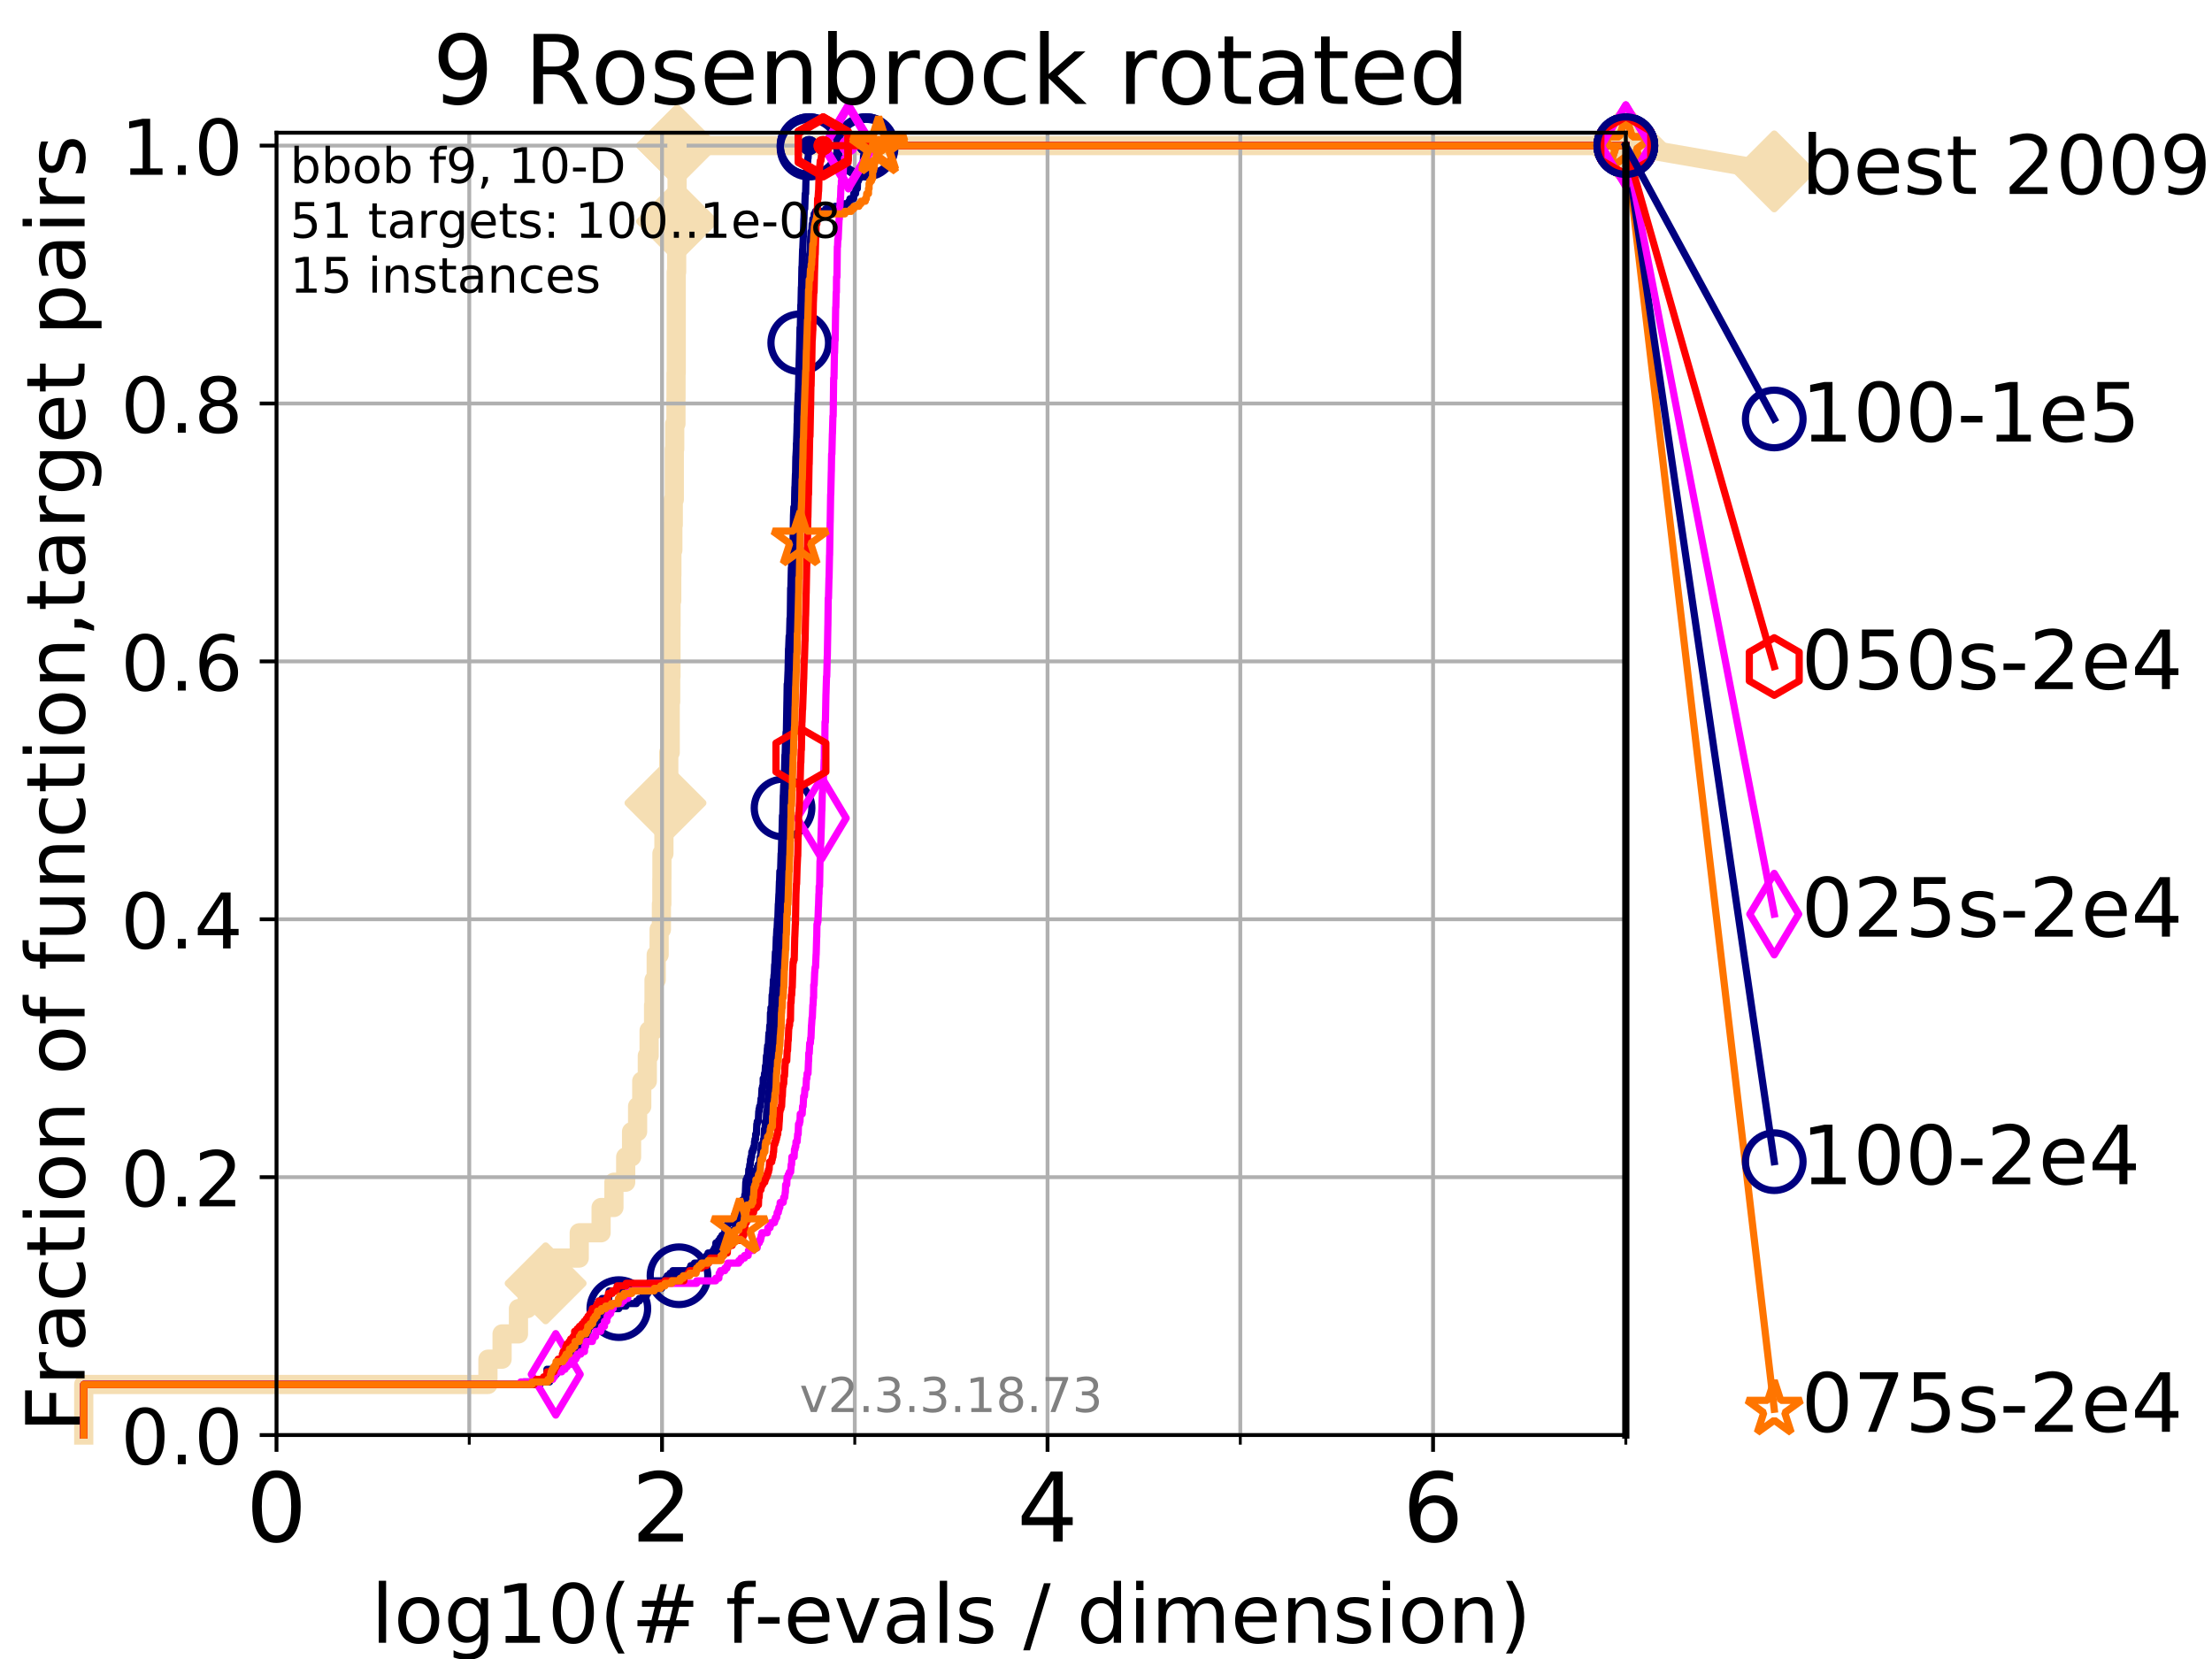 <?xml version="1.0" encoding="utf-8" standalone="no"?>
<!DOCTYPE svg PUBLIC "-//W3C//DTD SVG 1.1//EN"
  "http://www.w3.org/Graphics/SVG/1.1/DTD/svg11.dtd">
<!-- Created with matplotlib (https://matplotlib.org/) -->
<svg height="345.6pt" version="1.1" viewBox="0 0 460.8 345.6" width="460.8pt" xmlns="http://www.w3.org/2000/svg" xmlns:xlink="http://www.w3.org/1999/xlink">
 <defs>
  <style type="text/css">
*{stroke-linecap:butt;stroke-linejoin:round;}
  </style>
 </defs>
 <g id="figure_1">
  <g id="patch_1">
   <path d="M 0 345.6 
L 460.8 345.6 
L 460.8 0 
L 0 0 
z
" style="fill:#ffffff;"/>
  </g>
  <g id="axes_1">
   <g id="patch_2">
    <path d="M 57.6 298.944 
L 338.688 298.944 
L 338.688 27.648 
L 57.6 27.648 
z
" style="fill:#ffffff;"/>
   </g>
   <g id="line2d_1">
    <path d="M 17.445 298.944 
L 17.445 288.41 
L 101.647 288.41 
L 101.647 283.143 
L 104.592 283.143 
L 104.592 277.877 
L 108.006 277.877 
L 108.006 272.61 
L 109.843 272.61 
L 109.843 267.343 
L 113.665 267.343 
L 113.665 262.076 
L 120.666 262.076 
L 120.666 256.809 
L 125.22 256.809 
L 125.22 251.542 
L 127.892 251.542 
L 127.892 246.275 
L 130.345 246.275 
L 130.345 241.009 
L 131.566 241.009 
L 131.566 235.742 
L 132.824 235.742 
L 132.824 230.475 
L 133.689 230.475 
L 133.689 225.208 
L 134.849 225.208 
L 134.849 219.941 
L 135.22 219.941 
L 135.22 214.674 
L 136.151 214.674 
L 136.151 209.407 
L 136.247 209.407 
L 136.247 204.141 
L 136.701 204.141 
L 136.701 198.874 
L 137.308 198.874 
L 137.308 193.607 
L 137.788 193.607 
L 137.788 188.34 
L 137.876 188.34 
L 137.876 183.073 
L 137.893 183.073 
L 137.893 177.806 
L 138.307 177.806 
L 138.307 172.539 
L 138.628 172.539 
L 138.628 167.272 
L 139.009 167.272 
L 139.009 162.006 
L 139.317 162.006 
L 139.317 156.739 
L 139.62 156.739 
L 139.62 146.205 
L 139.715 146.205 
L 139.715 140.938 
L 139.778 140.938 
L 139.778 130.404 
L 139.794 130.404 
L 139.794 125.138 
L 139.934 125.138 
L 139.934 119.871 
L 139.965 119.871 
L 139.965 114.604 
L 140.165 114.604 
L 140.165 109.337 
L 140.257 109.337 
L 140.257 104.07 
L 140.469 104.07 
L 140.469 93.536 
L 140.559 93.536 
L 140.559 88.27 
L 140.812 88.27 
L 140.812 83.003 
L 140.827 83.003 
L 140.827 77.736 
L 140.871 77.736 
L 140.871 56.668 
L 140.959 56.668 
L 140.959 51.402 
L 141.003 51.402 
L 141.003 46.135 
L 141.047 46.135 
L 141.047 30.334 
L 338.688 30.334 
" style="fill:none;stroke:#f5deb3;stroke-linecap:square;stroke-width:4;"/>
   </g>
   <g id="line2d_2">
    <defs>
     <path d="M -0 7.778 
L 7.778 0 
L 0 -7.778 
L -7.778 -0 
z
" id="mb4ceff3201" style="stroke:#f5deb3;stroke-linejoin:miter;stroke-width:1.5;"/>
    </defs>
    <g>
     <use style="fill:#f5deb3;stroke:#f5deb3;stroke-linejoin:miter;stroke-width:1.5;" x="113.665" xlink:href="#mb4ceff3201" y="267.343"/>
     <use style="fill:#f5deb3;stroke:#f5deb3;stroke-linejoin:miter;stroke-width:1.5;" x="138.628" xlink:href="#mb4ceff3201" y="167.272"/>
     <use style="fill:#f5deb3;stroke:#f5deb3;stroke-linejoin:miter;stroke-width:1.5;" x="141.047" xlink:href="#mb4ceff3201" y="46.135"/>
     <use style="fill:#f5deb3;stroke:#f5deb3;stroke-linejoin:miter;stroke-width:1.5;" x="141.047" xlink:href="#mb4ceff3201" y="30.334"/>
     <use style="fill:#f5deb3;stroke:#f5deb3;stroke-linejoin:miter;stroke-width:1.5;" x="141.047" xlink:href="#mb4ceff3201" y="30.334"/>
     <use style="fill:#f5deb3;stroke:#f5deb3;stroke-linejoin:miter;stroke-width:1.5;" x="338.688" xlink:href="#mb4ceff3201" y="30.334"/>
    </g>
   </g>
   <g id="line2d_3">
    <path style="fill:none;stroke:#f5deb3;stroke-linecap:square;stroke-width:4;"/>
    <g/>
   </g>
   <g id="line2d_4">
    <path d="M 338.688 30.334 
L 369.608 35.706 
" style="fill:none;stroke:#f5deb3;stroke-linecap:square;stroke-width:4;"/>
    <g>
     <use style="fill:#f5deb3;stroke:#f5deb3;stroke-linejoin:miter;stroke-width:1.5;" x="338.688" xlink:href="#mb4ceff3201" y="30.334"/>
     <use style="fill:#f5deb3;stroke:#f5deb3;stroke-linejoin:miter;stroke-width:1.5;" x="369.608" xlink:href="#mb4ceff3201" y="35.706"/>
    </g>
   </g>
   <g id="matplotlib.axis_1">
    <g id="xtick_1">
     <g id="line2d_5">
      <path clip-path="url(#pce1115cd30)" d="M 57.6 298.944 
L 57.6 27.648 
" style="fill:none;stroke:#b0b0b0;stroke-linecap:square;stroke-width:0.8;"/>
     </g>
     <g id="line2d_6">
      <defs>
       <path d="M 0 0 
L 0 3.5 
" id="m8476560989" style="stroke:#000000;stroke-width:0.8;"/>
      </defs>
      <g>
       <use style="stroke:#000000;stroke-width:0.8;" x="57.6" xlink:href="#m8476560989" y="298.944"/>
      </g>
     </g>
     <g id="text_1">
      <!-- 0 -->
      <defs>
       <path d="M 31.781 66.406 
Q 24.172 66.406 20.328 58.906 
Q 16.5 51.422 16.5 36.375 
Q 16.5 21.391 20.328 13.891 
Q 24.172 6.391 31.781 6.391 
Q 39.453 6.391 43.281 13.891 
Q 47.125 21.391 47.125 36.375 
Q 47.125 51.422 43.281 58.906 
Q 39.453 66.406 31.781 66.406 
z
M 31.781 74.219 
Q 44.047 74.219 50.516 64.516 
Q 56.984 54.828 56.984 36.375 
Q 56.984 17.969 50.516 8.266 
Q 44.047 -1.422 31.781 -1.422 
Q 19.531 -1.422 13.062 8.266 
Q 6.594 17.969 6.594 36.375 
Q 6.594 54.828 13.062 64.516 
Q 19.531 74.219 31.781 74.219 
z
" id="DejaVuSans-48"/>
      </defs>
      <g transform="translate(51.237 321.141)scale(0.2 -0.2)">
       <use xlink:href="#DejaVuSans-48"/>
      </g>
     </g>
    </g>
    <g id="xtick_2">
     <g id="line2d_7">
      <path clip-path="url(#pce1115cd30)" d="M 137.911 298.944 
L 137.911 27.648 
" style="fill:none;stroke:#b0b0b0;stroke-linecap:square;stroke-width:0.8;"/>
     </g>
     <g id="line2d_8">
      <g>
       <use style="stroke:#000000;stroke-width:0.8;" x="137.911" xlink:href="#m8476560989" y="298.944"/>
      </g>
     </g>
     <g id="text_2">
      <!-- 2 -->
      <defs>
       <path d="M 19.188 8.297 
L 53.609 8.297 
L 53.609 0 
L 7.328 0 
L 7.328 8.297 
Q 12.938 14.109 22.625 23.891 
Q 32.328 33.688 34.812 36.531 
Q 39.547 41.844 41.422 45.531 
Q 43.312 49.219 43.312 52.781 
Q 43.312 58.594 39.234 62.25 
Q 35.156 65.922 28.609 65.922 
Q 23.969 65.922 18.812 64.312 
Q 13.672 62.703 7.812 59.422 
L 7.812 69.391 
Q 13.766 71.781 18.938 73 
Q 24.125 74.219 28.422 74.219 
Q 39.75 74.219 46.484 68.547 
Q 53.219 62.891 53.219 53.422 
Q 53.219 48.922 51.531 44.891 
Q 49.859 40.875 45.406 35.406 
Q 44.188 33.984 37.641 27.219 
Q 31.109 20.453 19.188 8.297 
z
" id="DejaVuSans-50"/>
      </defs>
      <g transform="translate(131.548 321.141)scale(0.2 -0.2)">
       <use xlink:href="#DejaVuSans-50"/>
      </g>
     </g>
    </g>
    <g id="xtick_3">
     <g id="line2d_9">
      <path clip-path="url(#pce1115cd30)" d="M 218.222 298.944 
L 218.222 27.648 
" style="fill:none;stroke:#b0b0b0;stroke-linecap:square;stroke-width:0.8;"/>
     </g>
     <g id="line2d_10">
      <g>
       <use style="stroke:#000000;stroke-width:0.8;" x="218.222" xlink:href="#m8476560989" y="298.944"/>
      </g>
     </g>
     <g id="text_3">
      <!-- 4 -->
      <defs>
       <path d="M 37.797 64.312 
L 12.891 25.391 
L 37.797 25.391 
z
M 35.203 72.906 
L 47.609 72.906 
L 47.609 25.391 
L 58.016 25.391 
L 58.016 17.188 
L 47.609 17.188 
L 47.609 0 
L 37.797 0 
L 37.797 17.188 
L 4.891 17.188 
L 4.891 26.703 
z
" id="DejaVuSans-52"/>
      </defs>
      <g transform="translate(211.859 321.141)scale(0.2 -0.2)">
       <use xlink:href="#DejaVuSans-52"/>
      </g>
     </g>
    </g>
    <g id="xtick_4">
     <g id="line2d_11">
      <path clip-path="url(#pce1115cd30)" d="M 298.533 298.944 
L 298.533 27.648 
" style="fill:none;stroke:#b0b0b0;stroke-linecap:square;stroke-width:0.8;"/>
     </g>
     <g id="line2d_12">
      <g>
       <use style="stroke:#000000;stroke-width:0.8;" x="298.533" xlink:href="#m8476560989" y="298.944"/>
      </g>
     </g>
     <g id="text_4">
      <!-- 6 -->
      <defs>
       <path d="M 33.016 40.375 
Q 26.375 40.375 22.484 35.828 
Q 18.609 31.297 18.609 23.391 
Q 18.609 15.531 22.484 10.953 
Q 26.375 6.391 33.016 6.391 
Q 39.656 6.391 43.531 10.953 
Q 47.406 15.531 47.406 23.391 
Q 47.406 31.297 43.531 35.828 
Q 39.656 40.375 33.016 40.375 
z
M 52.594 71.297 
L 52.594 62.312 
Q 48.875 64.062 45.094 64.984 
Q 41.312 65.922 37.594 65.922 
Q 27.828 65.922 22.672 59.328 
Q 17.531 52.734 16.797 39.406 
Q 19.672 43.656 24.016 45.922 
Q 28.375 48.188 33.594 48.188 
Q 44.578 48.188 50.953 41.516 
Q 57.328 34.859 57.328 23.391 
Q 57.328 12.156 50.688 5.359 
Q 44.047 -1.422 33.016 -1.422 
Q 20.359 -1.422 13.672 8.266 
Q 6.984 17.969 6.984 36.375 
Q 6.984 53.656 15.188 63.938 
Q 23.391 74.219 37.203 74.219 
Q 40.922 74.219 44.703 73.484 
Q 48.484 72.75 52.594 71.297 
z
" id="DejaVuSans-54"/>
      </defs>
      <g transform="translate(292.17 321.141)scale(0.2 -0.2)">
       <use xlink:href="#DejaVuSans-54"/>
      </g>
     </g>
    </g>
    <g id="xtick_5">
     <g id="line2d_13">
      <path clip-path="url(#pce1115cd30)" d="M 97.755 298.944 
L 97.755 27.648 
" style="fill:none;stroke:#b0b0b0;stroke-linecap:square;stroke-width:0.8;"/>
     </g>
     <g id="line2d_14">
      <defs>
       <path d="M 0 0 
L 0 2 
" id="m351a11380c" style="stroke:#000000;stroke-width:0.6;"/>
      </defs>
      <g>
       <use style="stroke:#000000;stroke-width:0.6;" x="97.755" xlink:href="#m351a11380c" y="298.944"/>
      </g>
     </g>
    </g>
    <g id="xtick_6">
     <g id="line2d_15">
      <path clip-path="url(#pce1115cd30)" d="M 178.066 298.944 
L 178.066 27.648 
" style="fill:none;stroke:#b0b0b0;stroke-linecap:square;stroke-width:0.8;"/>
     </g>
     <g id="line2d_16">
      <g>
       <use style="stroke:#000000;stroke-width:0.6;" x="178.066" xlink:href="#m351a11380c" y="298.944"/>
      </g>
     </g>
    </g>
    <g id="xtick_7">
     <g id="line2d_17">
      <path clip-path="url(#pce1115cd30)" d="M 258.377 298.944 
L 258.377 27.648 
" style="fill:none;stroke:#b0b0b0;stroke-linecap:square;stroke-width:0.8;"/>
     </g>
     <g id="line2d_18">
      <g>
       <use style="stroke:#000000;stroke-width:0.6;" x="258.377" xlink:href="#m351a11380c" y="298.944"/>
      </g>
     </g>
    </g>
    <g id="xtick_8">
     <g id="line2d_19">
      <path clip-path="url(#pce1115cd30)" d="M 338.688 298.944 
L 338.688 27.648 
" style="fill:none;stroke:#b0b0b0;stroke-linecap:square;stroke-width:0.8;"/>
     </g>
     <g id="line2d_20">
      <g>
       <use style="stroke:#000000;stroke-width:0.6;" x="338.688" xlink:href="#m351a11380c" y="298.944"/>
      </g>
     </g>
    </g>
    <g id="text_5">
     <!-- log10(# f-evals / dimension) -->
     <defs>
      <path d="M 9.422 75.984 
L 18.406 75.984 
L 18.406 0 
L 9.422 0 
z
" id="DejaVuSans-108"/>
      <path d="M 30.609 48.391 
Q 23.391 48.391 19.188 42.75 
Q 14.984 37.109 14.984 27.297 
Q 14.984 17.484 19.156 11.844 
Q 23.344 6.203 30.609 6.203 
Q 37.797 6.203 41.984 11.859 
Q 46.188 17.531 46.188 27.297 
Q 46.188 37.016 41.984 42.703 
Q 37.797 48.391 30.609 48.391 
z
M 30.609 56 
Q 42.328 56 49.016 48.375 
Q 55.719 40.766 55.719 27.297 
Q 55.719 13.875 49.016 6.219 
Q 42.328 -1.422 30.609 -1.422 
Q 18.844 -1.422 12.172 6.219 
Q 5.516 13.875 5.516 27.297 
Q 5.516 40.766 12.172 48.375 
Q 18.844 56 30.609 56 
z
" id="DejaVuSans-111"/>
      <path d="M 45.406 27.984 
Q 45.406 37.75 41.375 43.109 
Q 37.359 48.484 30.078 48.484 
Q 22.859 48.484 18.828 43.109 
Q 14.797 37.75 14.797 27.984 
Q 14.797 18.266 18.828 12.891 
Q 22.859 7.516 30.078 7.516 
Q 37.359 7.516 41.375 12.891 
Q 45.406 18.266 45.406 27.984 
z
M 54.391 6.781 
Q 54.391 -7.172 48.188 -13.984 
Q 42 -20.797 29.203 -20.797 
Q 24.469 -20.797 20.266 -20.094 
Q 16.062 -19.391 12.109 -17.922 
L 12.109 -9.188 
Q 16.062 -11.328 19.922 -12.344 
Q 23.781 -13.375 27.781 -13.375 
Q 36.625 -13.375 41.016 -8.766 
Q 45.406 -4.156 45.406 5.172 
L 45.406 9.625 
Q 42.625 4.781 38.281 2.391 
Q 33.938 0 27.875 0 
Q 17.828 0 11.672 7.656 
Q 5.516 15.328 5.516 27.984 
Q 5.516 40.672 11.672 48.328 
Q 17.828 56 27.875 56 
Q 33.938 56 38.281 53.609 
Q 42.625 51.219 45.406 46.391 
L 45.406 54.688 
L 54.391 54.688 
z
" id="DejaVuSans-103"/>
      <path d="M 12.406 8.297 
L 28.516 8.297 
L 28.516 63.922 
L 10.984 60.406 
L 10.984 69.391 
L 28.422 72.906 
L 38.281 72.906 
L 38.281 8.297 
L 54.391 8.297 
L 54.391 0 
L 12.406 0 
z
" id="DejaVuSans-49"/>
      <path d="M 31 75.875 
Q 24.469 64.656 21.281 53.656 
Q 18.109 42.672 18.109 31.391 
Q 18.109 20.125 21.312 9.062 
Q 24.516 -2 31 -13.188 
L 23.188 -13.188 
Q 15.875 -1.703 12.234 9.375 
Q 8.594 20.453 8.594 31.391 
Q 8.594 42.281 12.203 53.312 
Q 15.828 64.359 23.188 75.875 
z
" id="DejaVuSans-40"/>
      <path d="M 51.125 44 
L 36.922 44 
L 32.812 27.688 
L 47.125 27.688 
z
M 43.797 71.781 
L 38.719 51.516 
L 52.984 51.516 
L 58.109 71.781 
L 65.922 71.781 
L 60.891 51.516 
L 76.125 51.516 
L 76.125 44 
L 58.984 44 
L 54.984 27.688 
L 70.516 27.688 
L 70.516 20.219 
L 53.078 20.219 
L 48 0 
L 40.188 0 
L 45.219 20.219 
L 30.906 20.219 
L 25.875 0 
L 18.016 0 
L 23.094 20.219 
L 7.719 20.219 
L 7.719 27.688 
L 24.906 27.688 
L 29 44 
L 13.281 44 
L 13.281 51.516 
L 30.906 51.516 
L 35.891 71.781 
z
" id="DejaVuSans-35"/>
      <path id="DejaVuSans-32"/>
      <path d="M 37.109 75.984 
L 37.109 68.5 
L 28.516 68.5 
Q 23.688 68.5 21.797 66.547 
Q 19.922 64.594 19.922 59.516 
L 19.922 54.688 
L 34.719 54.688 
L 34.719 47.703 
L 19.922 47.703 
L 19.922 0 
L 10.891 0 
L 10.891 47.703 
L 2.297 47.703 
L 2.297 54.688 
L 10.891 54.688 
L 10.891 58.5 
Q 10.891 67.625 15.141 71.797 
Q 19.391 75.984 28.609 75.984 
z
" id="DejaVuSans-102"/>
      <path d="M 4.891 31.391 
L 31.203 31.391 
L 31.203 23.391 
L 4.891 23.391 
z
" id="DejaVuSans-45"/>
      <path d="M 56.203 29.594 
L 56.203 25.203 
L 14.891 25.203 
Q 15.484 15.922 20.484 11.062 
Q 25.484 6.203 34.422 6.203 
Q 39.594 6.203 44.453 7.469 
Q 49.312 8.734 54.109 11.281 
L 54.109 2.781 
Q 49.266 0.734 44.188 -0.344 
Q 39.109 -1.422 33.891 -1.422 
Q 20.797 -1.422 13.156 6.188 
Q 5.516 13.812 5.516 26.812 
Q 5.516 40.234 12.766 48.109 
Q 20.016 56 32.328 56 
Q 43.359 56 49.781 48.891 
Q 56.203 41.797 56.203 29.594 
z
M 47.219 32.234 
Q 47.125 39.594 43.094 43.984 
Q 39.062 48.391 32.422 48.391 
Q 24.906 48.391 20.391 44.141 
Q 15.875 39.891 15.188 32.172 
z
" id="DejaVuSans-101"/>
      <path d="M 2.984 54.688 
L 12.5 54.688 
L 29.594 8.797 
L 46.688 54.688 
L 56.203 54.688 
L 35.688 0 
L 23.484 0 
z
" id="DejaVuSans-118"/>
      <path d="M 34.281 27.484 
Q 23.391 27.484 19.188 25 
Q 14.984 22.516 14.984 16.5 
Q 14.984 11.719 18.141 8.906 
Q 21.297 6.109 26.703 6.109 
Q 34.188 6.109 38.703 11.406 
Q 43.219 16.703 43.219 25.484 
L 43.219 27.484 
z
M 52.203 31.203 
L 52.203 0 
L 43.219 0 
L 43.219 8.297 
Q 40.141 3.328 35.547 0.953 
Q 30.953 -1.422 24.312 -1.422 
Q 15.922 -1.422 10.953 3.297 
Q 6 8.016 6 15.922 
Q 6 25.141 12.172 29.828 
Q 18.359 34.516 30.609 34.516 
L 43.219 34.516 
L 43.219 35.406 
Q 43.219 41.609 39.141 45 
Q 35.062 48.391 27.688 48.391 
Q 23 48.391 18.547 47.266 
Q 14.109 46.141 10.016 43.891 
L 10.016 52.203 
Q 14.938 54.109 19.578 55.047 
Q 24.219 56 28.609 56 
Q 40.484 56 46.344 49.844 
Q 52.203 43.703 52.203 31.203 
z
" id="DejaVuSans-97"/>
      <path d="M 44.281 53.078 
L 44.281 44.578 
Q 40.484 46.531 36.375 47.5 
Q 32.281 48.484 27.875 48.484 
Q 21.188 48.484 17.844 46.438 
Q 14.5 44.391 14.5 40.281 
Q 14.5 37.156 16.891 35.375 
Q 19.281 33.594 26.516 31.984 
L 29.594 31.297 
Q 39.156 29.25 43.188 25.516 
Q 47.219 21.781 47.219 15.094 
Q 47.219 7.469 41.188 3.016 
Q 35.156 -1.422 24.609 -1.422 
Q 20.219 -1.422 15.453 -0.562 
Q 10.688 0.297 5.422 2 
L 5.422 11.281 
Q 10.406 8.688 15.234 7.391 
Q 20.062 6.109 24.812 6.109 
Q 31.156 6.109 34.562 8.281 
Q 37.984 10.453 37.984 14.406 
Q 37.984 18.062 35.516 20.016 
Q 33.062 21.969 24.703 23.781 
L 21.578 24.516 
Q 13.234 26.266 9.516 29.906 
Q 5.812 33.547 5.812 39.891 
Q 5.812 47.609 11.281 51.797 
Q 16.75 56 26.812 56 
Q 31.781 56 36.172 55.266 
Q 40.578 54.547 44.281 53.078 
z
" id="DejaVuSans-115"/>
      <path d="M 25.391 72.906 
L 33.688 72.906 
L 8.297 -9.281 
L 0 -9.281 
z
" id="DejaVuSans-47"/>
      <path d="M 45.406 46.391 
L 45.406 75.984 
L 54.391 75.984 
L 54.391 0 
L 45.406 0 
L 45.406 8.203 
Q 42.578 3.328 38.25 0.953 
Q 33.938 -1.422 27.875 -1.422 
Q 17.969 -1.422 11.734 6.484 
Q 5.516 14.406 5.516 27.297 
Q 5.516 40.188 11.734 48.094 
Q 17.969 56 27.875 56 
Q 33.938 56 38.25 53.625 
Q 42.578 51.266 45.406 46.391 
z
M 14.797 27.297 
Q 14.797 17.391 18.875 11.75 
Q 22.953 6.109 30.078 6.109 
Q 37.203 6.109 41.297 11.75 
Q 45.406 17.391 45.406 27.297 
Q 45.406 37.203 41.297 42.844 
Q 37.203 48.484 30.078 48.484 
Q 22.953 48.484 18.875 42.844 
Q 14.797 37.203 14.797 27.297 
z
" id="DejaVuSans-100"/>
      <path d="M 9.422 54.688 
L 18.406 54.688 
L 18.406 0 
L 9.422 0 
z
M 9.422 75.984 
L 18.406 75.984 
L 18.406 64.594 
L 9.422 64.594 
z
" id="DejaVuSans-105"/>
      <path d="M 52 44.188 
Q 55.375 50.25 60.062 53.125 
Q 64.75 56 71.094 56 
Q 79.641 56 84.281 50.016 
Q 88.922 44.047 88.922 33.016 
L 88.922 0 
L 79.891 0 
L 79.891 32.719 
Q 79.891 40.578 77.094 44.375 
Q 74.312 48.188 68.609 48.188 
Q 61.625 48.188 57.562 43.547 
Q 53.516 38.922 53.516 30.906 
L 53.516 0 
L 44.484 0 
L 44.484 32.719 
Q 44.484 40.625 41.703 44.406 
Q 38.922 48.188 33.109 48.188 
Q 26.219 48.188 22.156 43.531 
Q 18.109 38.875 18.109 30.906 
L 18.109 0 
L 9.078 0 
L 9.078 54.688 
L 18.109 54.688 
L 18.109 46.188 
Q 21.188 51.219 25.484 53.609 
Q 29.781 56 35.688 56 
Q 41.656 56 45.828 52.969 
Q 50 49.953 52 44.188 
z
" id="DejaVuSans-109"/>
      <path d="M 54.891 33.016 
L 54.891 0 
L 45.906 0 
L 45.906 32.719 
Q 45.906 40.484 42.875 44.328 
Q 39.844 48.188 33.797 48.188 
Q 26.516 48.188 22.312 43.547 
Q 18.109 38.922 18.109 30.906 
L 18.109 0 
L 9.078 0 
L 9.078 54.688 
L 18.109 54.688 
L 18.109 46.188 
Q 21.344 51.125 25.703 53.562 
Q 30.078 56 35.797 56 
Q 45.219 56 50.047 50.172 
Q 54.891 44.344 54.891 33.016 
z
" id="DejaVuSans-110"/>
      <path d="M 8.016 75.875 
L 15.828 75.875 
Q 23.141 64.359 26.781 53.312 
Q 30.422 42.281 30.422 31.391 
Q 30.422 20.453 26.781 9.375 
Q 23.141 -1.703 15.828 -13.188 
L 8.016 -13.188 
Q 14.5 -2 17.703 9.062 
Q 20.906 20.125 20.906 31.391 
Q 20.906 42.672 17.703 53.656 
Q 14.5 64.656 8.016 75.875 
z
" id="DejaVuSans-41"/>
     </defs>
     <g transform="translate(77.303 342.218)scale(0.17 -0.17)">
      <use xlink:href="#DejaVuSans-108"/>
      <use x="27.783" xlink:href="#DejaVuSans-111"/>
      <use x="88.965" xlink:href="#DejaVuSans-103"/>
      <use x="152.441" xlink:href="#DejaVuSans-49"/>
      <use x="216.064" xlink:href="#DejaVuSans-48"/>
      <use x="279.688" xlink:href="#DejaVuSans-40"/>
      <use x="318.701" xlink:href="#DejaVuSans-35"/>
      <use x="402.49" xlink:href="#DejaVuSans-32"/>
      <use x="434.277" xlink:href="#DejaVuSans-102"/>
      <use x="469.404" xlink:href="#DejaVuSans-45"/>
      <use x="505.488" xlink:href="#DejaVuSans-101"/>
      <use x="567.012" xlink:href="#DejaVuSans-118"/>
      <use x="626.191" xlink:href="#DejaVuSans-97"/>
      <use x="687.471" xlink:href="#DejaVuSans-108"/>
      <use x="715.254" xlink:href="#DejaVuSans-115"/>
      <use x="767.354" xlink:href="#DejaVuSans-32"/>
      <use x="799.141" xlink:href="#DejaVuSans-47"/>
      <use x="832.832" xlink:href="#DejaVuSans-32"/>
      <use x="864.619" xlink:href="#DejaVuSans-100"/>
      <use x="928.096" xlink:href="#DejaVuSans-105"/>
      <use x="955.879" xlink:href="#DejaVuSans-109"/>
      <use x="1053.291" xlink:href="#DejaVuSans-101"/>
      <use x="1114.814" xlink:href="#DejaVuSans-110"/>
      <use x="1178.193" xlink:href="#DejaVuSans-115"/>
      <use x="1230.293" xlink:href="#DejaVuSans-105"/>
      <use x="1258.076" xlink:href="#DejaVuSans-111"/>
      <use x="1319.258" xlink:href="#DejaVuSans-110"/>
      <use x="1382.637" xlink:href="#DejaVuSans-41"/>
     </g>
    </g>
   </g>
   <g id="matplotlib.axis_2">
    <g id="ytick_1">
     <g id="line2d_21">
      <path clip-path="url(#pce1115cd30)" d="M 57.6 298.944 
L 338.688 298.944 
" style="fill:none;stroke:#b0b0b0;stroke-linecap:square;stroke-width:0.8;"/>
     </g>
     <g id="line2d_22">
      <defs>
       <path d="M 0 0 
L -3.5 0 
" id="m8e282ba1bb" style="stroke:#000000;stroke-width:0.8;"/>
      </defs>
      <g>
       <use style="stroke:#000000;stroke-width:0.8;" x="57.6" xlink:href="#m8e282ba1bb" y="298.944"/>
      </g>
     </g>
     <g id="text_6">
      <!-- 0.0 -->
      <defs>
       <path d="M 10.688 12.406 
L 21 12.406 
L 21 0 
L 10.688 0 
z
" id="DejaVuSans-46"/>
      </defs>
      <g transform="translate(25.155 305.023)scale(0.16 -0.16)">
       <use xlink:href="#DejaVuSans-48"/>
       <use x="63.623" xlink:href="#DejaVuSans-46"/>
       <use x="95.41" xlink:href="#DejaVuSans-48"/>
      </g>
     </g>
    </g>
    <g id="ytick_2">
     <g id="line2d_23">
      <path clip-path="url(#pce1115cd30)" d="M 57.6 245.222 
L 338.688 245.222 
" style="fill:none;stroke:#b0b0b0;stroke-linecap:square;stroke-width:0.8;"/>
     </g>
     <g id="line2d_24">
      <g>
       <use style="stroke:#000000;stroke-width:0.8;" x="57.6" xlink:href="#m8e282ba1bb" y="245.222"/>
      </g>
     </g>
     <g id="text_7">
      <!-- 0.2 -->
      <g transform="translate(25.155 251.301)scale(0.16 -0.16)">
       <use xlink:href="#DejaVuSans-48"/>
       <use x="63.623" xlink:href="#DejaVuSans-46"/>
       <use x="95.41" xlink:href="#DejaVuSans-50"/>
      </g>
     </g>
    </g>
    <g id="ytick_3">
     <g id="line2d_25">
      <path clip-path="url(#pce1115cd30)" d="M 57.6 191.5 
L 338.688 191.5 
" style="fill:none;stroke:#b0b0b0;stroke-linecap:square;stroke-width:0.8;"/>
     </g>
     <g id="line2d_26">
      <g>
       <use style="stroke:#000000;stroke-width:0.8;" x="57.6" xlink:href="#m8e282ba1bb" y="191.5"/>
      </g>
     </g>
     <g id="text_8">
      <!-- 0.4 -->
      <g transform="translate(25.155 197.579)scale(0.16 -0.16)">
       <use xlink:href="#DejaVuSans-48"/>
       <use x="63.623" xlink:href="#DejaVuSans-46"/>
       <use x="95.41" xlink:href="#DejaVuSans-52"/>
      </g>
     </g>
    </g>
    <g id="ytick_4">
     <g id="line2d_27">
      <path clip-path="url(#pce1115cd30)" d="M 57.6 137.778 
L 338.688 137.778 
" style="fill:none;stroke:#b0b0b0;stroke-linecap:square;stroke-width:0.8;"/>
     </g>
     <g id="line2d_28">
      <g>
       <use style="stroke:#000000;stroke-width:0.8;" x="57.6" xlink:href="#m8e282ba1bb" y="137.778"/>
      </g>
     </g>
     <g id="text_9">
      <!-- 0.6 -->
      <g transform="translate(25.155 143.857)scale(0.16 -0.16)">
       <use xlink:href="#DejaVuSans-48"/>
       <use x="63.623" xlink:href="#DejaVuSans-46"/>
       <use x="95.41" xlink:href="#DejaVuSans-54"/>
      </g>
     </g>
    </g>
    <g id="ytick_5">
     <g id="line2d_29">
      <path clip-path="url(#pce1115cd30)" d="M 57.6 84.056 
L 338.688 84.056 
" style="fill:none;stroke:#b0b0b0;stroke-linecap:square;stroke-width:0.8;"/>
     </g>
     <g id="line2d_30">
      <g>
       <use style="stroke:#000000;stroke-width:0.8;" x="57.6" xlink:href="#m8e282ba1bb" y="84.056"/>
      </g>
     </g>
     <g id="text_10">
      <!-- 0.8 -->
      <defs>
       <path d="M 31.781 34.625 
Q 24.75 34.625 20.719 30.859 
Q 16.703 27.094 16.703 20.516 
Q 16.703 13.922 20.719 10.156 
Q 24.75 6.391 31.781 6.391 
Q 38.812 6.391 42.859 10.172 
Q 46.922 13.969 46.922 20.516 
Q 46.922 27.094 42.891 30.859 
Q 38.875 34.625 31.781 34.625 
z
M 21.922 38.812 
Q 15.578 40.375 12.031 44.719 
Q 8.5 49.078 8.5 55.328 
Q 8.5 64.062 14.719 69.141 
Q 20.953 74.219 31.781 74.219 
Q 42.672 74.219 48.875 69.141 
Q 55.078 64.062 55.078 55.328 
Q 55.078 49.078 51.531 44.719 
Q 48 40.375 41.703 38.812 
Q 48.828 37.156 52.797 32.312 
Q 56.781 27.484 56.781 20.516 
Q 56.781 9.906 50.312 4.234 
Q 43.844 -1.422 31.781 -1.422 
Q 19.734 -1.422 13.25 4.234 
Q 6.781 9.906 6.781 20.516 
Q 6.781 27.484 10.781 32.312 
Q 14.797 37.156 21.922 38.812 
z
M 18.312 54.391 
Q 18.312 48.734 21.844 45.562 
Q 25.391 42.391 31.781 42.391 
Q 38.141 42.391 41.719 45.562 
Q 45.312 48.734 45.312 54.391 
Q 45.312 60.062 41.719 63.234 
Q 38.141 66.406 31.781 66.406 
Q 25.391 66.406 21.844 63.234 
Q 18.312 60.062 18.312 54.391 
z
" id="DejaVuSans-56"/>
      </defs>
      <g transform="translate(25.155 90.135)scale(0.16 -0.16)">
       <use xlink:href="#DejaVuSans-48"/>
       <use x="63.623" xlink:href="#DejaVuSans-46"/>
       <use x="95.41" xlink:href="#DejaVuSans-56"/>
      </g>
     </g>
    </g>
    <g id="ytick_6">
     <g id="line2d_31">
      <path clip-path="url(#pce1115cd30)" d="M 57.6 30.334 
L 338.688 30.334 
" style="fill:none;stroke:#b0b0b0;stroke-linecap:square;stroke-width:0.8;"/>
     </g>
     <g id="line2d_32">
      <g>
       <use style="stroke:#000000;stroke-width:0.8;" x="57.6" xlink:href="#m8e282ba1bb" y="30.334"/>
      </g>
     </g>
     <g id="text_11">
      <!-- 1.0 -->
      <g transform="translate(25.155 36.413)scale(0.16 -0.16)">
       <use xlink:href="#DejaVuSans-49"/>
       <use x="63.623" xlink:href="#DejaVuSans-46"/>
       <use x="95.41" xlink:href="#DejaVuSans-48"/>
      </g>
     </g>
    </g>
    <g id="text_12">
     <!-- Fraction of function,target pairs -->
     <defs>
      <path d="M 9.812 72.906 
L 51.703 72.906 
L 51.703 64.594 
L 19.672 64.594 
L 19.672 43.109 
L 48.578 43.109 
L 48.578 34.812 
L 19.672 34.812 
L 19.672 0 
L 9.812 0 
z
" id="DejaVuSans-70"/>
      <path d="M 41.109 46.297 
Q 39.594 47.172 37.812 47.578 
Q 36.031 48 33.891 48 
Q 26.266 48 22.188 43.047 
Q 18.109 38.094 18.109 28.812 
L 18.109 0 
L 9.078 0 
L 9.078 54.688 
L 18.109 54.688 
L 18.109 46.188 
Q 20.953 51.172 25.484 53.578 
Q 30.031 56 36.531 56 
Q 37.453 56 38.578 55.875 
Q 39.703 55.766 41.062 55.516 
z
" id="DejaVuSans-114"/>
      <path d="M 48.781 52.594 
L 48.781 44.188 
Q 44.969 46.297 41.141 47.344 
Q 37.312 48.391 33.406 48.391 
Q 24.656 48.391 19.812 42.844 
Q 14.984 37.312 14.984 27.297 
Q 14.984 17.281 19.812 11.734 
Q 24.656 6.203 33.406 6.203 
Q 37.312 6.203 41.141 7.25 
Q 44.969 8.297 48.781 10.406 
L 48.781 2.094 
Q 45.016 0.344 40.984 -0.531 
Q 36.969 -1.422 32.422 -1.422 
Q 20.062 -1.422 12.781 6.344 
Q 5.516 14.109 5.516 27.297 
Q 5.516 40.672 12.859 48.328 
Q 20.219 56 33.016 56 
Q 37.156 56 41.109 55.141 
Q 45.062 54.297 48.781 52.594 
z
" id="DejaVuSans-99"/>
      <path d="M 18.312 70.219 
L 18.312 54.688 
L 36.812 54.688 
L 36.812 47.703 
L 18.312 47.703 
L 18.312 18.016 
Q 18.312 11.328 20.141 9.422 
Q 21.969 7.516 27.594 7.516 
L 36.812 7.516 
L 36.812 0 
L 27.594 0 
Q 17.188 0 13.234 3.875 
Q 9.281 7.766 9.281 18.016 
L 9.281 47.703 
L 2.688 47.703 
L 2.688 54.688 
L 9.281 54.688 
L 9.281 70.219 
z
" id="DejaVuSans-116"/>
      <path d="M 8.5 21.578 
L 8.5 54.688 
L 17.484 54.688 
L 17.484 21.922 
Q 17.484 14.156 20.5 10.266 
Q 23.531 6.391 29.594 6.391 
Q 36.859 6.391 41.078 11.031 
Q 45.312 15.672 45.312 23.688 
L 45.312 54.688 
L 54.297 54.688 
L 54.297 0 
L 45.312 0 
L 45.312 8.406 
Q 42.047 3.422 37.719 1 
Q 33.406 -1.422 27.688 -1.422 
Q 18.266 -1.422 13.375 4.438 
Q 8.5 10.297 8.5 21.578 
z
M 31.109 56 
z
" id="DejaVuSans-117"/>
      <path d="M 11.719 12.406 
L 22.016 12.406 
L 22.016 4 
L 14.016 -11.625 
L 7.719 -11.625 
L 11.719 4 
z
" id="DejaVuSans-44"/>
      <path d="M 18.109 8.203 
L 18.109 -20.797 
L 9.078 -20.797 
L 9.078 54.688 
L 18.109 54.688 
L 18.109 46.391 
Q 20.953 51.266 25.266 53.625 
Q 29.594 56 35.594 56 
Q 45.562 56 51.781 48.094 
Q 58.016 40.188 58.016 27.297 
Q 58.016 14.406 51.781 6.484 
Q 45.562 -1.422 35.594 -1.422 
Q 29.594 -1.422 25.266 0.953 
Q 20.953 3.328 18.109 8.203 
z
M 48.688 27.297 
Q 48.688 37.203 44.609 42.844 
Q 40.531 48.484 33.406 48.484 
Q 26.266 48.484 22.188 42.844 
Q 18.109 37.203 18.109 27.297 
Q 18.109 17.391 22.188 11.75 
Q 26.266 6.109 33.406 6.109 
Q 40.531 6.109 44.609 11.75 
Q 48.688 17.391 48.688 27.297 
z
" id="DejaVuSans-112"/>
     </defs>
     <g transform="translate(17.62 298.435)rotate(-90)scale(0.17 -0.17)">
      <use xlink:href="#DejaVuSans-70"/>
      <use x="57.41" xlink:href="#DejaVuSans-114"/>
      <use x="98.523" xlink:href="#DejaVuSans-97"/>
      <use x="159.803" xlink:href="#DejaVuSans-99"/>
      <use x="214.783" xlink:href="#DejaVuSans-116"/>
      <use x="253.992" xlink:href="#DejaVuSans-105"/>
      <use x="281.775" xlink:href="#DejaVuSans-111"/>
      <use x="342.957" xlink:href="#DejaVuSans-110"/>
      <use x="406.336" xlink:href="#DejaVuSans-32"/>
      <use x="438.123" xlink:href="#DejaVuSans-111"/>
      <use x="499.305" xlink:href="#DejaVuSans-102"/>
      <use x="534.51" xlink:href="#DejaVuSans-32"/>
      <use x="566.297" xlink:href="#DejaVuSans-102"/>
      <use x="601.502" xlink:href="#DejaVuSans-117"/>
      <use x="664.881" xlink:href="#DejaVuSans-110"/>
      <use x="728.26" xlink:href="#DejaVuSans-99"/>
      <use x="783.24" xlink:href="#DejaVuSans-116"/>
      <use x="822.449" xlink:href="#DejaVuSans-105"/>
      <use x="850.232" xlink:href="#DejaVuSans-111"/>
      <use x="911.414" xlink:href="#DejaVuSans-110"/>
      <use x="974.793" xlink:href="#DejaVuSans-44"/>
      <use x="1006.58" xlink:href="#DejaVuSans-116"/>
      <use x="1045.789" xlink:href="#DejaVuSans-97"/>
      <use x="1107.068" xlink:href="#DejaVuSans-114"/>
      <use x="1148.166" xlink:href="#DejaVuSans-103"/>
      <use x="1211.643" xlink:href="#DejaVuSans-101"/>
      <use x="1273.166" xlink:href="#DejaVuSans-116"/>
      <use x="1312.375" xlink:href="#DejaVuSans-32"/>
      <use x="1344.162" xlink:href="#DejaVuSans-112"/>
      <use x="1407.639" xlink:href="#DejaVuSans-97"/>
      <use x="1468.918" xlink:href="#DejaVuSans-105"/>
      <use x="1496.701" xlink:href="#DejaVuSans-114"/>
      <use x="1537.814" xlink:href="#DejaVuSans-115"/>
     </g>
    </g>
   </g>
   <g id="line2d_33">
    <defs>
     <path d="M 0 1.5 
C 0.398 1.5 0.779 1.342 1.061 1.061 
C 1.342 0.779 1.5 0.398 1.5 0 
C 1.5 -0.398 1.342 -0.779 1.061 -1.061 
C 0.779 -1.342 0.398 -1.5 0 -1.5 
C -0.398 -1.5 -0.779 -1.342 -1.061 -1.061 
C -1.342 -0.779 -1.5 -0.398 -1.5 0 
C -1.5 0.398 -1.342 0.779 -1.061 1.061 
C -0.779 1.342 -0.398 1.5 0 1.5 
z
" id="m445be4b2b3" style="stroke:#f5deb3;"/>
    </defs>
    <g>
     <use style="fill:#f5deb3;stroke:#f5deb3;" x="141.047" xlink:href="#m445be4b2b3" y="30.334"/>
     <use style="fill:#f5deb3;stroke:#f5deb3;" x="141.047" xlink:href="#m445be4b2b3" y="30.334"/>
    </g>
   </g>
   <g id="line2d_34">
    <defs>
     <path d="M 0 1.5 
C 0.398 1.5 0.779 1.342 1.061 1.061 
C 1.342 0.779 1.5 0.398 1.5 0 
C 1.5 -0.398 1.342 -0.779 1.061 -1.061 
C 0.779 -1.342 0.398 -1.5 0 -1.5 
C -0.398 -1.5 -0.779 -1.342 -1.061 -1.061 
C -1.342 -0.779 -1.5 -0.398 -1.5 0 
C -1.5 0.398 -1.342 0.779 -1.061 1.061 
C -0.779 1.342 -0.398 1.5 0 1.5 
z
" id="m8877e4a4d3" style="stroke:#000080;"/>
    </defs>
    <g>
     <use style="fill:#000080;stroke:#000080;" x="180.403" xlink:href="#m8877e4a4d3" y="30.334"/>
     <use style="fill:#000080;stroke:#000080;" x="180.403" xlink:href="#m8877e4a4d3" y="30.334"/>
    </g>
   </g>
   <g id="line2d_35">
    <path d="M 17.445 298.944 
L 17.445 288.41 
L 109.132 288.41 
L 109.132 287.884 
L 114.486 287.884 
L 114.552 286.83 
L 115.141 286.83 
L 115.141 286.304 
L 115.897 286.304 
L 115.959 284.723 
L 116.503 284.723 
L 116.503 283.67 
L 116.972 283.67 
L 116.972 283.143 
L 117.931 283.143 
L 117.931 282.617 
L 118.891 282.617 
L 118.891 282.09 
L 119.199 282.09 
L 119.199 281.563 
L 119.85 281.563 
L 119.85 281.037 
L 120.852 281.037 
L 120.852 280.51 
L 121.128 280.51 
L 121.128 279.983 
L 121.49 279.983 
L 121.49 279.457 
L 121.712 279.457 
L 121.712 278.93 
L 122.062 278.93 
L 122.148 277.877 
L 122.362 277.877 
L 122.362 277.35 
L 122.531 277.35 
L 122.531 276.823 
L 122.657 276.823 
L 122.657 276.296 
L 123.434 276.296 
L 123.434 275.77 
L 123.908 275.77 
L 123.908 275.243 
L 124.444 275.243 
L 124.444 274.716 
L 125.399 274.716 
L 125.399 274.19 
L 126.236 274.19 
L 126.304 273.136 
L 127.262 273.136 
L 127.262 272.61 
L 128.915 272.61 
L 128.915 272.083 
L 130.398 272.083 
L 130.398 271.556 
L 132.589 271.556 
L 132.589 271.03 
L 133.171 271.03 
L 133.171 270.503 
L 133.954 270.503 
L 133.954 269.976 
L 134.661 269.976 
L 134.661 269.45 
L 134.953 269.45 
L 134.953 268.923 
L 135.138 268.923 
L 135.138 268.396 
L 137.841 268.396 
L 137.841 267.87 
L 138.05 267.87 
L 138.05 267.343 
L 138.612 267.343 
L 138.612 266.816 
L 139.494 266.816 
L 139.589 265.236 
L 140.15 265.236 
L 140.15 264.709 
L 143.666 264.709 
L 143.666 264.183 
L 143.903 264.183 
L 143.903 263.656 
L 144.653 263.656 
L 144.653 263.129 
L 146.042 263.129 
L 146.042 262.603 
L 146.506 262.603 
L 146.506 262.076 
L 147.195 262.076 
L 147.195 261.549 
L 147.5 261.549 
L 147.5 261.023 
L 148.827 261.023 
L 148.864 259.969 
L 149.058 259.969 
L 149.132 258.916 
L 149.7 258.916 
L 149.7 258.389 
L 150.042 258.389 
L 150.042 257.862 
L 150.404 257.862 
L 150.404 257.336 
L 150.949 257.336 
L 151.048 255.756 
L 151.381 255.756 
L 151.381 255.229 
L 151.613 255.229 
L 151.613 254.702 
L 152.595 254.702 
L 152.595 254.176 
L 152.833 254.176 
L 152.833 253.649 
L 153.003 253.649 
L 153.003 253.122 
L 153.644 253.122 
L 153.644 252.596 
L 153.96 252.596 
L 153.96 252.069 
L 154.201 252.069 
L 154.27 251.016 
L 154.453 251.016 
L 154.453 250.489 
L 154.688 250.489 
L 154.688 249.962 
L 155.142 249.962 
L 155.161 248.909 
L 155.258 248.909 
L 155.361 246.275 
L 155.432 246.275 
L 155.432 245.749 
L 155.66 245.749 
L 155.66 245.222 
L 155.923 245.222 
L 155.985 243.642 
L 156.108 243.642 
L 156.2 242.589 
L 156.297 242.589 
L 156.346 241.535 
L 156.455 241.535 
L 156.455 241.009 
L 156.587 241.009 
L 156.616 239.955 
L 156.812 239.955 
L 156.812 239.428 
L 157 239.428 
L 157 238.902 
L 157.151 238.902 
L 157.18 237.848 
L 157.266 237.848 
L 157.266 237.322 
L 157.404 237.322 
L 157.415 236.268 
L 157.568 236.268 
L 157.659 234.162 
L 157.748 234.162 
L 157.748 233.635 
L 157.97 233.635 
L 158.064 231.528 
L 158.13 231.528 
L 158.13 231.001 
L 158.244 231.001 
L 158.244 230.475 
L 158.39 230.475 
L 158.493 229.421 
L 158.525 229.421 
L 158.525 228.895 
L 158.637 228.895 
L 158.737 226.788 
L 158.858 226.788 
L 158.858 226.261 
L 158.973 226.261 
L 158.989 224.681 
L 159.212 224.681 
L 159.263 223.628 
L 159.375 223.628 
L 159.467 222.048 
L 159.568 222.048 
L 159.673 219.941 
L 159.768 219.941 
L 159.867 218.361 
L 159.912 218.361 
L 159.912 217.834 
L 160.059 217.834 
L 160.152 215.728 
L 160.186 215.728 
L 160.186 215.201 
L 160.303 215.201 
L 160.356 213.621 
L 160.461 213.621 
L 160.504 210.987 
L 160.59 210.987 
L 160.604 209.934 
L 160.784 209.934 
L 160.849 207.301 
L 160.929 207.301 
L 161.012 205.721 
L 161.059 205.721 
L 161.105 204.141 
L 161.183 204.141 
L 161.252 203.087 
L 161.298 203.087 
L 161.375 200.98 
L 161.429 200.98 
L 161.533 198.347 
L 161.623 198.347 
L 161.726 195.187 
L 161.757 195.187 
L 161.828 193.607 
L 161.872 193.607 
L 161.977 191.5 
L 162.034 191.5 
L 162.139 188.34 
L 162.165 188.34 
L 162.265 186.233 
L 162.286 186.233 
L 162.372 183.6 
L 162.398 183.6 
L 162.458 181.493 
L 162.611 181.493 
L 162.72 177.806 
L 162.758 177.806 
L 162.854 174.646 
L 162.888 174.646 
L 162.996 169.906 
L 163.066 169.906 
L 163.169 165.692 
L 163.189 165.692 
L 163.263 163.586 
L 163.307 163.586 
L 163.413 160.426 
L 163.433 160.426 
L 163.518 157.265 
L 163.562 157.265 
L 163.65 154.105 
L 163.693 154.105 
L 163.757 152.525 
L 163.816 152.525 
L 163.926 146.205 
L 163.93 146.205 
L 163.989 142.518 
L 164.055 142.518 
L 164.16 139.885 
L 164.168 139.885 
L 164.264 135.145 
L 164.291 135.145 
L 164.395 132.511 
L 164.475 132.511 
L 164.57 128.824 
L 164.63 128.824 
L 164.709 122.504 
L 164.758 122.504 
L 164.858 118.291 
L 164.892 118.291 
L 164.999 115.657 
L 165.014 115.657 
L 165.12 113.55 
L 165.197 113.55 
L 165.303 107.23 
L 165.31 107.23 
L 165.371 105.65 
L 165.501 105.65 
L 165.594 101.437 
L 165.619 101.437 
L 165.704 98.803 
L 165.789 98.803 
L 165.887 93.536 
L 165.901 93.536 
L 165.926 92.483 
L 166.017 92.483 
L 166.107 89.323 
L 166.141 89.323 
L 166.214 86.163 
L 166.269 86.163 
L 166.368 83.003 
L 166.409 83.003 
L 166.443 80.896 
L 166.548 80.896 
L 166.625 78.263 
L 166.672 78.263 
L 166.726 76.682 
L 166.789 76.682 
L 166.899 75.102 
L 166.935 75.102 
L 167.024 72.996 
L 167.175 72.996 
L 167.249 71.416 
L 167.333 71.416 
L 167.417 69.836 
L 167.497 69.836 
L 167.606 67.729 
L 167.72 67.729 
L 167.792 64.042 
L 167.877 64.042 
L 167.945 61.935 
L 168.026 61.935 
L 168.082 59.829 
L 168.165 59.829 
L 168.23 58.248 
L 168.297 58.248 
L 168.3 57.195 
L 168.437 57.195 
L 168.506 54.035 
L 168.549 54.035 
L 168.648 52.982 
L 168.678 52.982 
L 168.788 51.928 
L 168.791 51.928 
L 168.882 49.295 
L 168.909 49.295 
L 168.956 48.241 
L 169.1 48.241 
L 169.19 46.661 
L 169.308 46.661 
L 169.34 45.608 
L 169.56 45.608 
L 169.608 44.555 
L 169.875 44.555 
L 169.875 44.028 
L 172.005 44.028 
L 172.005 43.501 
L 173.942 43.501 
L 173.942 42.975 
L 175.892 42.975 
L 175.892 42.448 
L 176.851 42.448 
L 176.851 41.921 
L 177.078 41.921 
L 177.078 41.395 
L 177.827 41.395 
L 177.84 40.341 
L 178.226 40.341 
L 178.298 39.288 
L 178.597 39.288 
L 178.646 37.708 
L 178.824 37.708 
L 178.824 37.181 
L 179.094 37.181 
L 179.114 35.601 
L 179.454 35.601 
L 179.454 35.074 
L 179.617 35.074 
L 179.713 34.021 
L 179.812 34.021 
L 179.894 32.441 
L 180.058 32.441 
L 180.058 31.914 
L 180.187 31.914 
L 180.187 31.387 
L 180.307 31.387 
L 180.403 30.334 
L 338.688 30.334 
L 338.688 30.334 
" style="fill:none;stroke:#000080;stroke-linecap:square;stroke-width:1.5;"/>
   </g>
   <g id="line2d_36">
    <defs>
     <path d="M 0 6 
C 1.591 6 3.117 5.368 4.243 4.243 
C 5.368 3.117 6 1.591 6 0 
C 6 -1.591 5.368 -3.117 4.243 -4.243 
C 3.117 -5.368 1.591 -6 0 -6 
C -1.591 -6 -3.117 -5.368 -4.243 -4.243 
C -5.368 -3.117 -6 -1.591 -6 0 
C -6 1.591 -5.368 3.117 -4.243 4.243 
C -3.117 5.368 -1.591 6 0 6 
z
" id="m5f83b28abf" style="stroke:#000080;stroke-width:1.5;"/>
    </defs>
    <g>
     <use style="fill-opacity:0;stroke:#000080;stroke-width:1.5;" x="128.915" xlink:href="#m5f83b28abf" y="272.61"/>
     <use style="fill-opacity:0;stroke:#000080;stroke-width:1.5;" x="163.124" xlink:href="#m5f83b28abf" y="168.326"/>
     <use style="fill-opacity:0;stroke:#000080;stroke-width:1.5;" x="180.403" xlink:href="#m5f83b28abf" y="30.861"/>
     <use style="fill-opacity:0;stroke:#000080;stroke-width:1.5;" x="180.403" xlink:href="#m5f83b28abf" y="30.334"/>
     <use style="fill-opacity:0;stroke:#000080;stroke-width:1.5;" x="180.403" xlink:href="#m5f83b28abf" y="30.334"/>
     <use style="fill-opacity:0;stroke:#000080;stroke-width:1.5;" x="338.688" xlink:href="#m5f83b28abf" y="30.334"/>
    </g>
   </g>
   <g id="line2d_37">
    <path style="fill:none;stroke:#000080;stroke-linecap:square;stroke-width:1.5;"/>
    <g/>
   </g>
   <g id="line2d_38">
    <g>
     <use style="fill:#000080;stroke:#000080;" x="168.546" xlink:href="#m8877e4a4d3" y="30.334"/>
     <use style="fill:#000080;stroke:#000080;" x="168.546" xlink:href="#m8877e4a4d3" y="30.334"/>
    </g>
   </g>
   <g id="line2d_39">
    <path d="M 17.445 298.944 
L 17.445 288.41 
L 112.507 288.41 
L 112.507 287.884 
L 112.877 287.884 
L 112.877 287.357 
L 113.595 287.357 
L 113.595 286.83 
L 113.943 286.83 
L 113.943 285.25 
L 116.739 285.25 
L 116.739 284.723 
L 117.71 284.723 
L 117.765 282.617 
L 118.094 282.617 
L 118.203 281.037 
L 119.352 281.037 
L 119.352 280.51 
L 119.652 280.51 
L 119.652 279.457 
L 119.801 279.457 
L 119.801 278.93 
L 120.045 278.93 
L 120.094 277.877 
L 120.239 277.877 
L 120.239 277.35 
L 120.991 277.35 
L 121.037 276.296 
L 122.362 276.296 
L 122.362 275.77 
L 123.071 275.77 
L 123.111 274.716 
L 123.274 274.716 
L 123.274 274.19 
L 123.594 274.19 
L 123.633 273.136 
L 124.444 273.136 
L 124.444 272.61 
L 124.557 272.61 
L 124.557 272.083 
L 124.781 272.083 
L 124.818 271.03 
L 125.435 271.03 
L 125.435 270.503 
L 126.806 270.503 
L 126.905 268.923 
L 129.714 268.923 
L 129.714 268.396 
L 130.796 268.396 
L 130.796 267.87 
L 134.953 267.87 
L 134.953 267.343 
L 135.542 267.343 
L 135.542 266.816 
L 138.678 266.816 
L 138.678 266.289 
L 139.009 266.289 
L 139.009 265.763 
L 141.45 265.763 
L 141.45 265.236 
L 143.952 265.236 
L 143.952 264.183 
L 144.97 264.183 
L 144.97 263.656 
L 146.02 263.656 
L 146.02 263.129 
L 147.195 263.129 
L 147.195 262.603 
L 147.51 262.603 
L 147.51 262.076 
L 147.65 262.076 
L 147.65 261.549 
L 147.986 261.549 
L 147.986 261.023 
L 148.564 261.023 
L 148.564 260.496 
L 149.797 260.496 
L 149.797 259.969 
L 150.891 259.969 
L 150.891 259.443 
L 151.162 259.443 
L 151.162 258.916 
L 151.317 258.916 
L 151.357 257.862 
L 151.748 257.862 
L 151.748 257.336 
L 152.557 257.336 
L 152.655 256.282 
L 153.207 256.282 
L 153.207 255.756 
L 153.488 255.756 
L 153.495 254.702 
L 153.652 254.702 
L 153.652 254.176 
L 153.764 254.176 
L 153.764 253.649 
L 153.925 253.649 
L 153.925 253.122 
L 154.112 253.122 
L 154.112 252.596 
L 154.715 252.596 
L 154.715 252.069 
L 155.278 252.069 
L 155.342 251.016 
L 155.502 251.016 
L 155.508 249.962 
L 155.679 249.962 
L 155.679 249.436 
L 155.898 249.436 
L 155.898 248.909 
L 156.2 248.909 
L 156.23 247.855 
L 156.491 247.855 
L 156.491 247.329 
L 156.622 247.329 
L 156.622 246.802 
L 156.848 246.802 
L 156.848 246.275 
L 156.977 246.275 
L 157.052 245.222 
L 157.139 245.222 
L 157.139 244.695 
L 157.37 244.695 
L 157.37 244.169 
L 157.551 244.169 
L 157.551 243.642 
L 157.748 243.642 
L 157.748 243.115 
L 157.959 243.115 
L 157.959 242.589 
L 158.25 242.589 
L 158.342 241.009 
L 158.444 241.009 
L 158.541 239.428 
L 158.589 239.428 
L 158.658 238.375 
L 159.036 238.375 
L 159.062 237.322 
L 159.15 237.322 
L 159.253 235.215 
L 159.385 235.215 
L 159.436 233.635 
L 159.633 233.635 
L 159.698 231.528 
L 159.813 231.528 
L 159.877 230.475 
L 159.961 230.475 
L 160.015 228.895 
L 160.079 228.895 
L 160.167 227.315 
L 160.225 227.315 
L 160.307 225.735 
L 160.38 225.735 
L 160.38 225.208 
L 160.514 225.208 
L 160.623 224.155 
L 160.628 224.155 
L 160.656 223.101 
L 160.741 223.101 
L 160.793 222.048 
L 160.868 222.048 
L 160.961 219.941 
L 161.04 219.941 
L 161.123 217.834 
L 161.192 217.834 
L 161.302 215.728 
L 161.366 215.728 
L 161.456 214.148 
L 161.556 214.148 
L 161.614 212.041 
L 161.717 212.041 
L 161.81 209.407 
L 161.925 209.407 
L 162.021 205.721 
L 162.043 205.721 
L 162.113 203.614 
L 162.278 203.614 
L 162.351 202.034 
L 162.407 202.034 
L 162.462 199.4 
L 162.534 199.4 
L 162.632 196.24 
L 162.653 196.24 
L 162.729 194.133 
L 162.821 194.133 
L 162.913 190.447 
L 162.987 190.447 
L 163.082 185.18 
L 163.115 185.18 
L 163.201 181.493 
L 163.234 181.493 
L 163.34 178.333 
L 163.364 178.333 
L 163.449 173.066 
L 163.489 173.066 
L 163.578 169.906 
L 163.61 169.906 
L 163.67 167.272 
L 163.725 167.272 
L 163.82 163.586 
L 163.856 163.586 
L 163.966 159.372 
L 164.001 159.372 
L 164.059 155.685 
L 164.118 155.685 
L 164.218 151.472 
L 164.238 151.472 
L 164.326 148.838 
L 164.372 148.838 
L 164.482 145.678 
L 164.498 145.678 
L 164.577 142.518 
L 164.622 142.518 
L 164.713 139.885 
L 164.739 139.885 
L 164.843 134.091 
L 164.87 134.091 
L 164.959 130.931 
L 164.981 130.931 
L 165.091 124.611 
L 165.128 124.611 
L 165.186 122.504 
L 165.245 122.504 
L 165.314 118.817 
L 165.357 118.817 
L 165.465 110.917 
L 165.469 110.917 
L 165.576 106.704 
L 165.605 106.704 
L 165.708 101.437 
L 165.718 101.437 
L 165.821 95.116 
L 165.835 95.116 
L 165.936 93.01 
L 165.95 93.01 
L 166.058 88.27 
L 166.086 88.27 
L 166.152 84.583 
L 166.2 84.583 
L 166.296 81.949 
L 166.33 81.949 
L 166.44 76.682 
L 166.443 76.682 
L 166.545 72.996 
L 166.555 72.996 
L 166.659 68.255 
L 166.723 68.255 
L 166.823 63.515 
L 166.859 63.515 
L 166.942 59.829 
L 166.978 59.829 
L 167.054 55.615 
L 167.096 55.615 
L 167.204 51.928 
L 167.23 51.928 
L 167.34 49.295 
L 167.353 49.295 
L 167.459 45.608 
L 167.475 45.608 
L 167.542 43.501 
L 167.64 43.501 
L 167.745 40.341 
L 167.827 40.341 
L 167.902 37.181 
L 167.964 37.181 
L 168.07 35.074 
L 168.174 35.074 
L 168.282 32.968 
L 168.331 32.968 
L 168.437 31.387 
L 168.518 31.387 
L 168.546 30.334 
L 338.688 30.334 
L 338.688 30.334 
" style="fill:none;stroke:#000080;stroke-linecap:square;stroke-width:1.5;"/>
   </g>
   <g id="line2d_40">
    <g>
     <use style="fill-opacity:0;stroke:#000080;stroke-width:1.5;" x="141.45" xlink:href="#m5f83b28abf" y="265.763"/>
     <use style="fill-opacity:0;stroke:#000080;stroke-width:1.5;" x="166.602" xlink:href="#m5f83b28abf" y="71.416"/>
     <use style="fill-opacity:0;stroke:#000080;stroke-width:1.5;" x="168.546" xlink:href="#m5f83b28abf" y="30.861"/>
     <use style="fill-opacity:0;stroke:#000080;stroke-width:1.5;" x="168.546" xlink:href="#m5f83b28abf" y="30.334"/>
     <use style="fill-opacity:0;stroke:#000080;stroke-width:1.5;" x="168.546" xlink:href="#m5f83b28abf" y="30.334"/>
     <use style="fill-opacity:0;stroke:#000080;stroke-width:1.5;" x="338.688" xlink:href="#m5f83b28abf" y="30.334"/>
    </g>
   </g>
   <g id="line2d_41">
    <path style="fill:none;stroke:#000080;stroke-linecap:square;stroke-width:1.5;"/>
    <g/>
   </g>
   <g id="line2d_42">
    <defs>
     <path d="M 0 1.5 
C 0.398 1.5 0.779 1.342 1.061 1.061 
C 1.342 0.779 1.5 0.398 1.5 0 
C 1.5 -0.398 1.342 -0.779 1.061 -1.061 
C 0.779 -1.342 0.398 -1.5 0 -1.5 
C -0.398 -1.5 -0.779 -1.342 -1.061 -1.061 
C -1.342 -0.779 -1.5 -0.398 -1.5 0 
C -1.5 0.398 -1.342 0.779 -1.061 1.061 
C -0.779 1.342 -0.398 1.5 0 1.5 
z
" id="m4929598dbf" style="stroke:#ff00ff;"/>
    </defs>
    <g>
     <use style="fill:#ff00ff;stroke:#ff00ff;" x="176.742" xlink:href="#m4929598dbf" y="30.334"/>
     <use style="fill:#ff00ff;stroke:#ff00ff;" x="176.742" xlink:href="#m4929598dbf" y="30.334"/>
    </g>
   </g>
   <g id="line2d_43">
    <path d="M 17.445 298.944 
L 17.445 288.41 
L 108.484 288.41 
L 108.484 287.884 
L 111.975 287.884 
L 111.975 287.357 
L 115.141 287.357 
L 115.141 286.83 
L 115.523 286.83 
L 115.523 286.304 
L 115.773 286.304 
L 115.773 285.777 
L 117.03 285.777 
L 117.03 285.25 
L 117.71 285.25 
L 117.71 284.723 
L 118.149 284.723 
L 118.149 284.197 
L 119.453 284.197 
L 119.553 283.143 
L 119.948 283.143 
L 119.948 282.617 
L 120.239 282.617 
L 120.239 282.09 
L 120.991 282.09 
L 120.991 281.563 
L 121.756 281.563 
L 121.8 280.51 
L 121.975 280.51 
L 122.062 279.457 
L 123.394 279.457 
L 123.394 278.93 
L 123.554 278.93 
L 123.554 278.403 
L 124.063 278.403 
L 124.101 277.35 
L 125.147 277.35 
L 125.147 276.823 
L 125.328 276.823 
L 125.328 276.296 
L 125.927 276.296 
L 125.927 275.243 
L 126.406 275.243 
L 126.473 274.19 
L 126.74 274.19 
L 126.74 273.663 
L 127.197 273.663 
L 127.197 273.136 
L 127.358 273.136 
L 127.358 272.61 
L 127.737 272.61 
L 127.737 272.083 
L 127.861 272.083 
L 127.861 271.556 
L 129.433 271.556 
L 129.433 271.03 
L 129.964 271.03 
L 129.964 270.503 
L 130.77 270.503 
L 130.875 269.45 
L 130.901 269.45 
L 130.901 268.923 
L 132.327 268.923 
L 132.327 268.396 
L 134.703 268.396 
L 134.703 267.87 
L 135.301 267.87 
L 135.301 267.343 
L 145.132 267.343 
L 145.132 266.816 
L 149.095 266.816 
L 149.095 266.289 
L 149.753 266.289 
L 149.824 265.236 
L 150.086 265.236 
L 150.086 264.709 
L 150.99 264.709 
L 150.99 264.183 
L 151.43 264.183 
L 151.43 263.656 
L 151.605 263.656 
L 151.605 263.129 
L 153.911 263.129 
L 153.911 262.603 
L 154.365 262.603 
L 154.365 262.076 
L 155.096 262.076 
L 155.096 261.549 
L 155.854 261.549 
L 155.916 260.496 
L 156.942 260.496 
L 156.942 259.969 
L 157.726 259.969 
L 157.826 258.916 
L 158.168 258.916 
L 158.168 258.389 
L 158.434 258.389 
L 158.434 257.862 
L 158.551 257.862 
L 158.551 257.336 
L 158.711 257.336 
L 158.711 256.809 
L 159.848 256.809 
L 159.956 255.756 
L 160.413 255.756 
L 160.413 255.229 
L 160.585 255.229 
L 160.585 254.702 
L 161.343 254.702 
L 161.343 254.176 
L 161.52 254.176 
L 161.52 253.649 
L 161.797 253.649 
L 161.894 252.596 
L 162.139 252.596 
L 162.139 252.069 
L 162.265 252.069 
L 162.265 251.542 
L 162.449 251.542 
L 162.53 250.489 
L 163.156 250.489 
L 163.259 249.436 
L 163.477 249.436 
L 163.57 248.382 
L 163.61 248.382 
L 163.662 246.802 
L 163.895 246.802 
L 163.962 245.222 
L 164.199 245.222 
L 164.199 244.695 
L 164.429 244.695 
L 164.429 244.169 
L 164.709 244.169 
L 164.814 242.589 
L 164.907 242.589 
L 164.962 241.009 
L 165.433 241.009 
L 165.508 239.428 
L 165.64 239.428 
L 165.64 238.902 
L 165.778 238.902 
L 165.821 237.848 
L 166.058 237.848 
L 166.169 236.268 
L 166.276 236.268 
L 166.341 234.162 
L 166.541 234.162 
L 166.541 233.635 
L 166.656 233.635 
L 166.702 232.055 
L 167.113 232.055 
L 167.191 230.475 
L 167.308 230.475 
L 167.414 228.368 
L 167.574 228.368 
L 167.678 226.788 
L 167.899 226.788 
L 167.992 224.681 
L 168.076 224.681 
L 168.131 223.628 
L 168.324 223.628 
L 168.425 220.994 
L 168.455 220.994 
L 168.476 219.414 
L 168.582 219.414 
L 168.675 217.308 
L 168.814 217.308 
L 168.877 216.254 
L 168.941 216.254 
L 169.044 213.621 
L 169.062 213.621 
L 169.161 212.041 
L 169.222 212.041 
L 169.326 209.407 
L 169.369 209.407 
L 169.44 207.827 
L 169.489 207.827 
L 169.512 205.194 
L 169.608 205.194 
L 169.713 202.56 
L 169.727 202.56 
L 169.803 201.507 
L 169.895 201.507 
L 170.003 198.874 
L 170.023 198.874 
L 170.127 195.187 
L 170.144 195.187 
L 170.182 192.553 
L 170.27 192.553 
L 170.27 192.027 
L 170.387 192.027 
L 170.492 188.867 
L 170.511 188.867 
L 170.591 186.233 
L 170.623 186.233 
L 170.645 184.653 
L 170.735 184.653 
L 170.823 179.386 
L 170.854 179.386 
L 170.957 175.699 
L 170.983 175.699 
L 171.085 172.539 
L 171.095 172.539 
L 171.191 168.853 
L 171.209 168.853 
L 171.305 165.166 
L 171.338 165.166 
L 171.379 163.586 
L 171.456 163.586 
L 171.557 161.479 
L 171.585 161.479 
L 171.681 158.319 
L 171.709 158.319 
L 171.734 154.632 
L 171.831 154.632 
L 171.866 150.419 
L 171.948 150.419 
L 172.059 144.625 
L 172.066 144.625 
L 172.177 140.938 
L 172.226 140.938 
L 172.33 136.725 
L 172.345 136.725 
L 172.456 130.404 
L 172.463 130.404 
L 172.535 124.611 
L 172.588 124.611 
L 172.69 120.397 
L 172.709 120.397 
L 172.806 115.657 
L 172.822 115.657 
L 172.933 108.81 
L 172.942 108.81 
L 173.04 103.017 
L 173.063 103.017 
L 173.172 98.277 
L 173.181 98.277 
L 173.241 94.59 
L 173.299 94.59 
L 173.397 90.376 
L 173.411 90.376 
L 173.511 86.69 
L 173.567 86.69 
L 173.664 78.789 
L 173.74 78.789 
L 173.827 73.522 
L 173.858 73.522 
L 173.927 70.889 
L 173.982 70.889 
L 174.085 64.042 
L 174.125 64.042 
L 174.194 60.882 
L 174.24 60.882 
L 174.266 57.722 
L 174.353 57.722 
L 174.43 51.402 
L 174.473 51.402 
L 174.529 49.821 
L 174.608 49.821 
L 174.718 47.188 
L 174.728 47.188 
L 174.798 45.608 
L 174.848 45.608 
L 174.955 42.975 
L 174.974 42.975 
L 175.053 41.395 
L 175.094 41.395 
L 175.189 38.761 
L 175.273 38.761 
L 175.273 37.708 
L 175.523 37.708 
L 175.624 36.128 
L 175.656 36.128 
L 175.704 34.548 
L 175.805 34.548 
L 175.805 34.021 
L 175.926 34.021 
L 175.926 32.968 
L 176.312 32.968 
L 176.312 32.441 
L 176.446 32.441 
L 176.446 31.914 
L 176.584 31.914 
L 176.584 31.387 
L 176.722 31.387 
L 176.742 30.334 
L 338.688 30.334 
L 338.688 30.334 
" style="fill:none;stroke:#ff00ff;stroke-linecap:square;stroke-width:1.5;"/>
   </g>
   <g id="line2d_44">
    <defs>
     <path d="M -0 8.485 
L 5.091 0 
L 0 -8.485 
L -5.091 -0 
z
" id="m6d2ffbcf7f" style="stroke:#ff00ff;stroke-linejoin:miter;stroke-width:1.5;"/>
    </defs>
    <g>
     <use style="fill-opacity:0;stroke:#ff00ff;stroke-linejoin:miter;stroke-width:1.5;" x="115.773" xlink:href="#m6d2ffbcf7f" y="286.304"/>
     <use style="fill-opacity:0;stroke:#ff00ff;stroke-linejoin:miter;stroke-width:1.5;" x="171.181" xlink:href="#m6d2ffbcf7f" y="170.433"/>
     <use style="fill-opacity:0;stroke:#ff00ff;stroke-linejoin:miter;stroke-width:1.5;" x="176.742" xlink:href="#m6d2ffbcf7f" y="30.861"/>
     <use style="fill-opacity:0;stroke:#ff00ff;stroke-linejoin:miter;stroke-width:1.5;" x="176.742" xlink:href="#m6d2ffbcf7f" y="30.334"/>
     <use style="fill-opacity:0;stroke:#ff00ff;stroke-linejoin:miter;stroke-width:1.5;" x="176.742" xlink:href="#m6d2ffbcf7f" y="30.334"/>
     <use style="fill-opacity:0;stroke:#ff00ff;stroke-linejoin:miter;stroke-width:1.5;" x="338.688" xlink:href="#m6d2ffbcf7f" y="30.334"/>
    </g>
   </g>
   <g id="line2d_45">
    <path style="fill:none;stroke:#ff00ff;stroke-linecap:square;stroke-width:1.5;"/>
    <g/>
   </g>
   <g id="line2d_46">
    <defs>
     <path d="M 0 1.5 
C 0.398 1.5 0.779 1.342 1.061 1.061 
C 1.342 0.779 1.5 0.398 1.5 0 
C 1.5 -0.398 1.342 -0.779 1.061 -1.061 
C 0.779 -1.342 0.398 -1.5 0 -1.5 
C -0.398 -1.5 -0.779 -1.342 -1.061 -1.061 
C -1.342 -0.779 -1.5 -0.398 -1.5 0 
C -1.5 0.398 -1.342 0.779 -1.061 1.061 
C -0.779 1.342 -0.398 1.5 0 1.5 
z
" id="m99dc23efe3" style="stroke:#ff0000;"/>
    </defs>
    <g>
     <use style="fill:#ff0000;stroke:#ff0000;" x="171.476" xlink:href="#m99dc23efe3" y="30.334"/>
     <use style="fill:#ff0000;stroke:#ff0000;" x="171.476" xlink:href="#m99dc23efe3" y="30.334"/>
    </g>
   </g>
   <g id="line2d_47">
    <path d="M 17.445 298.944 
L 17.445 288.41 
L 111.266 288.41 
L 111.266 287.884 
L 111.742 287.884 
L 111.742 287.357 
L 113.24 287.357 
L 113.24 286.83 
L 113.874 286.83 
L 113.943 285.777 
L 115.397 285.777 
L 115.397 285.25 
L 115.586 285.25 
L 115.586 284.723 
L 115.897 284.723 
L 115.897 284.197 
L 116.203 284.197 
L 116.263 283.143 
L 117.145 283.143 
L 117.145 282.09 
L 117.317 282.09 
L 117.317 281.563 
L 117.765 281.563 
L 117.876 280.51 
L 118.094 280.51 
L 118.094 279.983 
L 118.577 279.983 
L 118.577 279.457 
L 118.891 279.457 
L 118.891 278.93 
L 119.402 278.93 
L 119.402 278.403 
L 119.702 278.403 
L 119.702 277.35 
L 120.239 277.35 
L 120.239 276.823 
L 120.713 276.823 
L 120.713 276.296 
L 121.265 276.296 
L 121.265 275.77 
L 121.712 275.77 
L 121.712 275.243 
L 122.148 275.243 
L 122.148 274.716 
L 122.489 274.716 
L 122.489 274.19 
L 122.865 274.19 
L 122.865 273.663 
L 123.233 273.663 
L 123.233 273.136 
L 123.394 273.136 
L 123.394 272.61 
L 124.178 272.61 
L 124.178 272.083 
L 124.444 272.083 
L 124.444 271.556 
L 124.744 271.556 
L 124.744 271.03 
L 126.338 271.03 
L 126.338 270.503 
L 126.607 270.503 
L 126.607 269.976 
L 126.74 269.976 
L 126.74 269.45 
L 127.548 269.45 
L 127.548 268.923 
L 128.381 268.923 
L 128.381 268.396 
L 128.561 268.396 
L 128.561 267.87 
L 130.425 267.87 
L 130.425 267.343 
L 138.511 267.343 
L 138.511 266.816 
L 142.459 266.816 
L 142.54 265.763 
L 143.324 265.763 
L 143.324 265.236 
L 143.666 265.236 
L 143.666 264.709 
L 145.109 264.709 
L 145.109 264.183 
L 146.14 264.183 
L 146.14 263.656 
L 147.175 263.656 
L 147.175 263.129 
L 147.63 263.129 
L 147.63 262.603 
L 147.986 262.603 
L 147.986 262.076 
L 150.336 262.076 
L 150.336 261.549 
L 150.75 261.549 
L 150.75 261.023 
L 151.51 261.023 
L 151.558 259.969 
L 151.685 259.969 
L 151.685 259.443 
L 152.527 259.443 
L 152.527 258.916 
L 152.715 258.916 
L 152.715 258.389 
L 154.345 258.389 
L 154.345 257.862 
L 154.728 257.862 
L 154.728 257.336 
L 154.946 257.336 
L 155.051 256.282 
L 155.155 256.282 
L 155.207 254.702 
L 155.495 254.702 
L 155.495 254.176 
L 155.792 254.176 
L 155.792 253.649 
L 156.346 253.649 
L 156.346 253.122 
L 156.646 253.122 
L 156.646 252.596 
L 156.988 252.596 
L 156.988 252.069 
L 157.122 252.069 
L 157.122 251.542 
L 157.63 251.542 
L 157.63 251.016 
L 157.998 251.016 
L 158.053 249.436 
L 158.146 249.436 
L 158.244 247.855 
L 158.519 247.855 
L 158.519 247.329 
L 158.637 247.329 
L 158.637 246.802 
L 158.916 246.802 
L 158.916 246.275 
L 159.319 246.275 
L 159.319 245.749 
L 159.492 245.749 
L 159.492 245.222 
L 159.733 245.222 
L 159.733 244.695 
L 159.932 244.695 
L 159.932 244.169 
L 160.099 244.169 
L 160.099 243.642 
L 160.22 243.642 
L 160.322 242.062 
L 160.765 242.062 
L 160.765 241.535 
L 160.887 241.535 
L 160.887 241.009 
L 161.022 241.009 
L 161.114 239.955 
L 161.16 239.955 
L 161.234 238.375 
L 161.425 238.375 
L 161.425 237.848 
L 161.596 237.848 
L 161.596 237.322 
L 161.748 237.322 
L 161.748 236.795 
L 161.872 236.795 
L 161.872 236.268 
L 162.021 236.268 
L 162.048 235.215 
L 162.226 235.215 
L 162.321 233.635 
L 162.338 233.635 
L 162.441 231.528 
L 162.505 231.528 
L 162.505 231.001 
L 162.683 231.001 
L 162.683 230.475 
L 162.821 230.475 
L 162.917 228.368 
L 162.971 228.368 
L 163.062 226.261 
L 163.148 226.261 
L 163.148 225.735 
L 163.263 225.735 
L 163.32 224.155 
L 163.425 224.155 
L 163.53 222.048 
L 163.546 222.048 
L 163.594 220.994 
L 163.895 220.994 
L 163.985 218.888 
L 164.059 218.888 
L 164.153 216.781 
L 164.203 216.781 
L 164.311 214.148 
L 164.368 214.148 
L 164.368 213.621 
L 164.486 213.621 
L 164.524 212.567 
L 164.664 212.567 
L 164.724 208.881 
L 164.795 208.881 
L 164.855 207.301 
L 164.921 207.301 
L 164.995 205.721 
L 165.04 205.721 
L 165.15 202.034 
L 165.153 202.034 
L 165.219 200.454 
L 165.303 200.454 
L 165.303 199.927 
L 165.454 199.927 
L 165.562 195.187 
L 165.573 195.187 
L 165.679 192.553 
L 165.704 192.553 
L 165.814 186.233 
L 165.817 186.233 
L 165.912 184.126 
L 165.95 184.126 
L 166.055 180.44 
L 166.065 180.44 
L 166.162 178.333 
L 166.183 178.333 
L 166.255 174.119 
L 166.296 174.119 
L 166.378 169.379 
L 166.433 169.379 
L 166.541 167.272 
L 166.548 167.272 
L 166.632 163.059 
L 166.682 163.059 
L 166.789 158.846 
L 166.829 158.846 
L 166.895 156.212 
L 166.942 156.212 
L 167.05 150.419 
L 167.073 150.419 
L 167.165 147.785 
L 167.197 147.785 
L 167.304 144.625 
L 167.311 144.625 
L 167.42 141.465 
L 167.427 141.465 
L 167.535 137.251 
L 167.586 137.251 
L 167.691 133.565 
L 167.71 133.565 
L 167.814 128.298 
L 167.827 128.298 
L 167.936 123.558 
L 167.945 123.558 
L 168.054 117.764 
L 168.063 117.764 
L 168.162 114.077 
L 168.181 114.077 
L 168.282 107.757 
L 168.3 107.757 
L 168.388 103.017 
L 168.434 103.017 
L 168.54 96.697 
L 168.567 96.697 
L 168.669 90.903 
L 168.737 90.903 
L 168.847 85.109 
L 168.856 85.109 
L 168.93 80.369 
L 168.968 80.369 
L 169.044 76.156 
L 169.094 76.156 
L 169.187 70.889 
L 169.21 70.889 
L 169.317 68.782 
L 169.331 68.782 
L 169.44 62.989 
L 169.443 62.989 
L 169.526 60.882 
L 169.586 60.882 
L 169.693 56.142 
L 169.699 56.142 
L 169.803 52.982 
L 169.831 52.982 
L 169.925 49.295 
L 169.953 49.295 
L 170.009 46.661 
L 170.158 46.661 
L 170.226 43.501 
L 170.283 43.501 
L 170.33 41.395 
L 170.408 41.395 
L 170.508 39.814 
L 170.53 39.814 
L 170.626 36.654 
L 170.661 36.654 
L 170.759 34.548 
L 170.796 34.548 
L 170.875 33.494 
L 171.014 33.494 
L 171.119 32.441 
L 171.225 32.441 
L 171.225 31.914 
L 171.445 31.914 
L 171.476 30.334 
L 338.688 30.334 
L 338.688 30.334 
" style="fill:none;stroke:#ff0000;stroke-linecap:square;stroke-width:1.5;"/>
   </g>
   <g id="line2d_48">
    <defs>
     <path d="M 0 -6 
L -5.196 -3 
L -5.196 3 
L -0 6 
L 5.196 3 
L 5.196 -3 
z
" id="md59cc51edc" style="stroke:#ff0000;stroke-linejoin:miter;stroke-width:1.5;"/>
    </defs>
    <g>
     <use style="fill-opacity:0;stroke:#ff0000;stroke-linejoin:miter;stroke-width:1.5;" x="166.846" xlink:href="#md59cc51edc" y="157.792"/>
     <use style="fill-opacity:0;stroke:#ff0000;stroke-linejoin:miter;stroke-width:1.5;" x="171.476" xlink:href="#md59cc51edc" y="30.861"/>
     <use style="fill-opacity:0;stroke:#ff0000;stroke-linejoin:miter;stroke-width:1.5;" x="171.476" xlink:href="#md59cc51edc" y="30.334"/>
     <use style="fill-opacity:0;stroke:#ff0000;stroke-linejoin:miter;stroke-width:1.5;" x="171.476" xlink:href="#md59cc51edc" y="30.334"/>
     <use style="fill-opacity:0;stroke:#ff0000;stroke-linejoin:miter;stroke-width:1.5;" x="338.688" xlink:href="#md59cc51edc" y="30.334"/>
    </g>
   </g>
   <g id="line2d_49">
    <path style="fill:none;stroke:#ff0000;stroke-linecap:square;stroke-width:1.5;"/>
    <g/>
   </g>
   <g id="line2d_50">
    <defs>
     <path d="M 0 1.5 
C 0.398 1.5 0.779 1.342 1.061 1.061 
C 1.342 0.779 1.5 0.398 1.5 0 
C 1.5 -0.398 1.342 -0.779 1.061 -1.061 
C 0.779 -1.342 0.398 -1.5 0 -1.5 
C -0.398 -1.5 -0.779 -1.342 -1.061 -1.061 
C -1.342 -0.779 -1.5 -0.398 -1.5 0 
C -1.5 0.398 -1.342 0.779 -1.061 1.061 
C -0.779 1.342 -0.398 1.5 0 1.5 
z
" id="me2e9769a5c" style="stroke:#ff7500;"/>
    </defs>
    <g>
     <use style="fill:#ff7500;stroke:#ff7500;" x="183.038" xlink:href="#me2e9769a5c" y="30.334"/>
     <use style="fill:#ff7500;stroke:#ff7500;" x="183.038" xlink:href="#me2e9769a5c" y="30.334"/>
    </g>
   </g>
   <g id="line2d_51">
    <path d="M 17.445 298.944 
L 17.445 288.41 
L 110.86 288.41 
L 110.86 287.884 
L 114.148 287.884 
L 114.148 287.357 
L 114.685 287.357 
L 114.685 286.304 
L 114.817 286.304 
L 114.817 285.777 
L 115.012 285.777 
L 115.012 285.25 
L 115.333 285.25 
L 115.333 284.723 
L 115.711 284.723 
L 115.711 284.197 
L 115.835 284.197 
L 115.835 283.67 
L 117.26 283.67 
L 117.26 283.143 
L 117.654 283.143 
L 117.654 282.617 
L 117.931 282.617 
L 117.931 282.09 
L 118.577 282.09 
L 118.629 281.037 
L 119.25 281.037 
L 119.25 280.51 
L 119.752 280.51 
L 119.801 279.457 
L 120.666 279.457 
L 120.713 278.403 
L 121.037 278.403 
L 121.037 277.877 
L 122.062 277.877 
L 122.062 277.35 
L 122.362 277.35 
L 122.447 276.296 
L 122.948 276.296 
L 122.948 275.77 
L 123.474 275.77 
L 123.474 275.243 
L 123.594 275.243 
L 123.594 274.716 
L 123.947 274.716 
L 123.947 274.19 
L 124.369 274.19 
L 124.369 273.663 
L 124.482 273.663 
L 124.482 273.136 
L 125.292 273.136 
L 125.292 272.61 
L 126.168 272.61 
L 126.168 272.083 
L 127.358 272.083 
L 127.358 271.556 
L 128.768 271.556 
L 128.827 270.503 
L 129.118 270.503 
L 129.118 269.976 
L 129.964 269.976 
L 129.964 269.45 
L 131.616 269.45 
L 131.616 268.923 
L 136.285 268.923 
L 136.285 268.396 
L 137.647 268.396 
L 137.647 267.87 
L 138.528 267.87 
L 138.528 267.343 
L 139.965 267.343 
L 139.965 266.816 
L 141.69 266.816 
L 141.69 266.289 
L 142.325 266.289 
L 142.325 265.763 
L 143.691 265.763 
L 143.691 265.236 
L 145.005 265.236 
L 145.005 264.709 
L 145.121 264.709 
L 145.121 264.183 
L 145.599 264.183 
L 145.599 263.656 
L 146.14 263.656 
L 146.14 263.129 
L 147.51 263.129 
L 147.51 262.603 
L 150.207 262.603 
L 150.25 261.549 
L 150.733 261.549 
L 150.825 260.496 
L 151.389 260.496 
L 151.389 259.969 
L 151.589 259.969 
L 151.589 259.443 
L 151.842 259.443 
L 151.842 258.916 
L 152.223 258.916 
L 152.223 258.389 
L 152.383 258.389 
L 152.383 257.862 
L 152.542 257.862 
L 152.542 257.336 
L 153.025 257.336 
L 153.135 256.282 
L 153.904 256.282 
L 153.904 255.756 
L 154.071 255.756 
L 154.071 255.229 
L 154.821 255.229 
L 154.821 254.702 
L 154.985 254.702 
L 155.064 253.649 
L 155.129 253.649 
L 155.129 253.122 
L 155.355 253.122 
L 155.412 252.069 
L 155.559 252.069 
L 155.635 251.016 
L 156.563 251.016 
L 156.563 250.489 
L 156.836 250.489 
L 156.853 249.436 
L 156.971 249.436 
L 157.081 247.329 
L 157.255 247.329 
L 157.255 246.802 
L 157.461 246.802 
L 157.461 245.749 
L 157.915 245.749 
L 157.998 244.695 
L 158.25 244.695 
L 158.25 244.169 
L 158.369 244.169 
L 158.444 242.589 
L 158.487 242.589 
L 158.525 241.535 
L 158.864 241.535 
L 158.963 240.482 
L 159.062 240.482 
L 159.062 239.955 
L 159.345 239.955 
L 159.416 238.375 
L 159.507 238.375 
L 159.507 237.848 
L 159.887 237.848 
L 159.897 236.795 
L 160.245 236.795 
L 160.245 236.268 
L 160.399 236.268 
L 160.452 235.215 
L 160.571 235.215 
L 160.571 234.688 
L 160.905 234.688 
L 160.943 232.582 
L 161.022 232.582 
L 161.119 229.948 
L 161.252 229.948 
L 161.357 228.895 
L 161.389 228.895 
L 161.438 227.841 
L 161.524 227.841 
L 161.618 226.788 
L 161.659 226.788 
L 161.761 223.628 
L 161.801 223.628 
L 161.85 222.575 
L 161.92 222.575 
L 161.977 220.994 
L 162.104 220.994 
L 162.213 219.414 
L 162.295 219.414 
L 162.389 217.834 
L 162.454 217.834 
L 162.547 215.728 
L 162.577 215.728 
L 162.683 214.148 
L 162.716 214.148 
L 162.796 210.987 
L 162.829 210.987 
L 162.879 209.934 
L 162.946 209.934 
L 163 207.827 
L 163.144 207.827 
L 163.242 205.721 
L 163.287 205.721 
L 163.393 202.034 
L 163.429 202.034 
L 163.534 199.927 
L 163.542 199.927 
L 163.646 197.82 
L 163.697 197.82 
L 163.773 194.66 
L 163.824 194.66 
L 163.93 190.447 
L 164.024 190.447 
L 164.055 188.34 
L 164.149 188.34 
L 164.257 184.653 
L 164.268 184.653 
L 164.357 181.493 
L 164.414 181.493 
L 164.513 178.333 
L 164.543 178.333 
L 164.615 175.173 
L 164.664 175.173 
L 164.758 170.433 
L 164.78 170.433 
L 164.795 167.799 
L 164.892 167.799 
L 164.988 164.639 
L 165.036 164.639 
L 165.142 159.899 
L 165.168 159.899 
L 165.237 157.265 
L 165.281 157.265 
L 165.364 154.105 
L 165.408 154.105 
L 165.508 151.472 
L 165.537 151.472 
L 165.633 147.258 
L 165.651 147.258 
L 165.75 143.045 
L 165.768 143.045 
L 165.873 139.885 
L 165.891 139.885 
L 165.985 136.198 
L 166.034 136.198 
L 166.1 131.985 
L 166.152 131.985 
L 166.255 127.771 
L 166.265 127.771 
L 166.368 123.558 
L 166.378 123.558 
L 166.409 120.397 
L 166.504 120.397 
L 166.605 115.657 
L 166.625 115.657 
L 166.719 110.39 
L 166.759 110.39 
L 166.866 106.704 
L 166.876 106.704 
L 166.981 104.597 
L 166.994 104.597 
L 167.09 99.857 
L 167.139 99.857 
L 167.236 95.643 
L 167.252 95.643 
L 167.333 91.43 
L 167.382 91.43 
L 167.484 86.69 
L 167.5 86.69 
L 167.609 83.529 
L 167.612 83.529 
L 167.716 80.369 
L 167.735 80.369 
L 167.836 77.209 
L 167.88 77.209 
L 167.983 72.996 
L 168.004 72.996 
L 168.097 69.836 
L 168.116 69.836 
L 168.208 66.675 
L 168.269 66.675 
L 168.373 62.989 
L 168.382 62.989 
L 168.437 60.355 
L 168.509 60.355 
L 168.57 58.248 
L 168.74 58.248 
L 168.838 56.142 
L 168.962 56.142 
L 168.991 55.088 
L 169.082 55.088 
L 169.143 53.508 
L 169.204 53.508 
L 169.311 50.875 
L 169.435 50.875 
L 169.529 48.768 
L 169.571 48.768 
L 169.665 47.188 
L 169.741 47.188 
L 169.741 46.661 
L 169.853 46.661 
L 169.853 46.135 
L 170.014 46.135 
L 170.014 45.608 
L 170.127 45.608 
L 170.127 45.081 
L 170.262 45.081 
L 170.262 44.555 
L 175.983 44.555 
L 175.983 44.028 
L 177.329 44.028 
L 177.329 43.501 
L 177.861 43.501 
L 177.861 42.975 
L 178.935 42.975 
L 178.935 42.448 
L 179.352 42.448 
L 179.352 41.921 
L 180.258 41.921 
L 180.258 41.395 
L 180.478 41.395 
L 180.554 40.341 
L 180.922 40.341 
L 180.922 39.288 
L 181.04 39.288 
L 181.04 38.234 
L 181.173 38.234 
L 181.173 37.708 
L 181.541 37.708 
L 181.541 37.181 
L 181.785 37.181 
L 181.785 35.601 
L 181.965 35.601 
L 181.965 35.074 
L 182.093 35.074 
L 182.177 34.021 
L 182.239 34.021 
L 182.239 33.494 
L 182.399 33.494 
L 182.399 32.968 
L 182.525 32.968 
L 182.525 32.441 
L 182.665 32.441 
L 182.665 31.914 
L 182.786 31.914 
L 182.786 31.387 
L 182.978 31.387 
L 183.038 30.334 
L 338.688 30.334 
L 338.688 30.334 
" style="fill:none;stroke:#ff7500;stroke-linecap:square;stroke-width:1.5;"/>
   </g>
   <g id="line2d_52">
    <defs>
     <path d="M 0 -6 
L -1.347 -1.854 
L -5.706 -1.854 
L -2.18 0.708 
L -3.527 4.854 
L -0 2.292 
L 3.527 4.854 
L 2.18 0.708 
L 5.706 -1.854 
L 1.347 -1.854 
z
" id="m6f20fbab95" style="stroke:#ff7500;stroke-linejoin:bevel;stroke-width:1.5;"/>
    </defs>
    <g>
     <use style="fill-opacity:0;stroke:#ff7500;stroke-linejoin:bevel;stroke-width:1.5;" x="154.071" xlink:href="#m6f20fbab95" y="255.756"/>
     <use style="fill-opacity:0;stroke:#ff7500;stroke-linejoin:bevel;stroke-width:1.5;" x="166.692" xlink:href="#m6f20fbab95" y="112.497"/>
     <use style="fill-opacity:0;stroke:#ff7500;stroke-linejoin:bevel;stroke-width:1.5;" x="183.038" xlink:href="#m6f20fbab95" y="30.861"/>
     <use style="fill-opacity:0;stroke:#ff7500;stroke-linejoin:bevel;stroke-width:1.5;" x="183.038" xlink:href="#m6f20fbab95" y="30.334"/>
     <use style="fill-opacity:0;stroke:#ff7500;stroke-linejoin:bevel;stroke-width:1.5;" x="338.688" xlink:href="#m6f20fbab95" y="30.334"/>
    </g>
   </g>
   <g id="line2d_53">
    <path style="fill:none;stroke:#ff7500;stroke-linecap:square;stroke-width:1.5;"/>
    <g/>
   </g>
   <g id="line2d_54">
    <path d="M 338.688 30.334 
L 369.608 293.572 
" style="fill:none;stroke:#ff7500;stroke-linecap:square;stroke-width:1.5;"/>
    <g>
     <use style="fill-opacity:0;stroke:#ff7500;stroke-linejoin:bevel;stroke-width:1.5;" x="338.688" xlink:href="#m6f20fbab95" y="30.334"/>
     <use style="fill-opacity:0;stroke:#ff7500;stroke-linejoin:bevel;stroke-width:1.5;" x="369.608" xlink:href="#m6f20fbab95" y="293.572"/>
    </g>
   </g>
   <g id="line2d_55">
    <path d="M 338.688 30.334 
L 369.608 241.999 
" style="fill:none;stroke:#000080;stroke-linecap:square;stroke-width:1.5;"/>
    <g>
     <use style="fill-opacity:0;stroke:#000080;stroke-width:1.5;" x="338.688" xlink:href="#m5f83b28abf" y="30.334"/>
     <use style="fill-opacity:0;stroke:#000080;stroke-width:1.5;" x="369.608" xlink:href="#m5f83b28abf" y="241.999"/>
    </g>
   </g>
   <g id="line2d_56">
    <path d="M 338.688 30.334 
L 369.608 190.426 
" style="fill:none;stroke:#ff00ff;stroke-linecap:square;stroke-width:1.5;"/>
    <g>
     <use style="fill-opacity:0;stroke:#ff00ff;stroke-linejoin:miter;stroke-width:1.5;" x="338.688" xlink:href="#m6d2ffbcf7f" y="30.334"/>
     <use style="fill-opacity:0;stroke:#ff00ff;stroke-linejoin:miter;stroke-width:1.5;" x="369.608" xlink:href="#m6d2ffbcf7f" y="190.426"/>
    </g>
   </g>
   <g id="line2d_57">
    <path d="M 338.688 30.334 
L 369.608 138.852 
" style="fill:none;stroke:#ff0000;stroke-linecap:square;stroke-width:1.5;"/>
    <g>
     <use style="fill-opacity:0;stroke:#ff0000;stroke-linejoin:miter;stroke-width:1.5;" x="338.688" xlink:href="#md59cc51edc" y="30.334"/>
     <use style="fill-opacity:0;stroke:#ff0000;stroke-linejoin:miter;stroke-width:1.5;" x="369.608" xlink:href="#md59cc51edc" y="138.852"/>
    </g>
   </g>
   <g id="line2d_58">
    <path d="M 338.688 30.334 
L 369.608 87.279 
" style="fill:none;stroke:#000080;stroke-linecap:square;stroke-width:1.5;"/>
    <g>
     <use style="fill-opacity:0;stroke:#000080;stroke-width:1.5;" x="338.688" xlink:href="#m5f83b28abf" y="30.334"/>
     <use style="fill-opacity:0;stroke:#000080;stroke-width:1.5;" x="369.608" xlink:href="#m5f83b28abf" y="87.279"/>
    </g>
   </g>
   <g id="line2d_59">
    <path d="M 338.688 298.944 
L 338.688 30.334 
" style="fill:none;stroke:#000000;stroke-linecap:square;stroke-width:1.5;"/>
   </g>
   <g id="patch_3">
    <path d="M 57.6 298.944 
L 57.6 27.648 
" style="fill:none;stroke:#000000;stroke-linecap:square;stroke-linejoin:miter;stroke-width:0.8;"/>
   </g>
   <g id="patch_4">
    <path d="M 338.688 298.944 
L 338.688 27.648 
" style="fill:none;stroke:#000000;stroke-linecap:square;stroke-linejoin:miter;stroke-width:0.8;"/>
   </g>
   <g id="patch_5">
    <path d="M 57.6 298.944 
L 338.688 298.944 
" style="fill:none;stroke:#000000;stroke-linecap:square;stroke-linejoin:miter;stroke-width:0.8;"/>
   </g>
   <g id="patch_6">
    <path d="M 57.6 27.648 
L 338.688 27.648 
" style="fill:none;stroke:#000000;stroke-linecap:square;stroke-linejoin:miter;stroke-width:0.8;"/>
   </g>
   <g id="text_13">
    <!-- 075s-2e4 -->
    <defs>
     <path d="M 8.203 72.906 
L 55.078 72.906 
L 55.078 68.703 
L 28.609 0 
L 18.312 0 
L 43.219 64.594 
L 8.203 64.594 
z
" id="DejaVuSans-55"/>
     <path d="M 10.797 72.906 
L 49.516 72.906 
L 49.516 64.594 
L 19.828 64.594 
L 19.828 46.734 
Q 21.969 47.469 24.109 47.828 
Q 26.266 48.188 28.422 48.188 
Q 40.625 48.188 47.75 41.5 
Q 54.891 34.812 54.891 23.391 
Q 54.891 11.625 47.562 5.094 
Q 40.234 -1.422 26.906 -1.422 
Q 22.312 -1.422 17.547 -0.641 
Q 12.797 0.141 7.719 1.703 
L 7.719 11.625 
Q 12.109 9.234 16.797 8.062 
Q 21.484 6.891 26.703 6.891 
Q 35.156 6.891 40.078 11.328 
Q 45.016 15.766 45.016 23.391 
Q 45.016 31 40.078 35.438 
Q 35.156 39.891 26.703 39.891 
Q 22.75 39.891 18.812 39.016 
Q 14.891 38.141 10.797 36.281 
z
" id="DejaVuSans-53"/>
    </defs>
    <g transform="translate(375.229 298.263)scale(0.17 -0.17)">
     <use xlink:href="#DejaVuSans-48"/>
     <use x="63.623" xlink:href="#DejaVuSans-55"/>
     <use x="127.246" xlink:href="#DejaVuSans-53"/>
     <use x="190.869" xlink:href="#DejaVuSans-115"/>
     <use x="242.969" xlink:href="#DejaVuSans-45"/>
     <use x="279.053" xlink:href="#DejaVuSans-50"/>
     <use x="342.676" xlink:href="#DejaVuSans-101"/>
     <use x="404.199" xlink:href="#DejaVuSans-52"/>
    </g>
   </g>
   <g id="text_14">
    <!-- 100-2e4 -->
    <g transform="translate(375.229 246.69)scale(0.17 -0.17)">
     <use xlink:href="#DejaVuSans-49"/>
     <use x="63.623" xlink:href="#DejaVuSans-48"/>
     <use x="127.246" xlink:href="#DejaVuSans-48"/>
     <use x="190.869" xlink:href="#DejaVuSans-45"/>
     <use x="226.953" xlink:href="#DejaVuSans-50"/>
     <use x="290.576" xlink:href="#DejaVuSans-101"/>
     <use x="352.1" xlink:href="#DejaVuSans-52"/>
    </g>
   </g>
   <g id="text_15">
    <!-- 025s-2e4 -->
    <g transform="translate(375.229 195.117)scale(0.17 -0.17)">
     <use xlink:href="#DejaVuSans-48"/>
     <use x="63.623" xlink:href="#DejaVuSans-50"/>
     <use x="127.246" xlink:href="#DejaVuSans-53"/>
     <use x="190.869" xlink:href="#DejaVuSans-115"/>
     <use x="242.969" xlink:href="#DejaVuSans-45"/>
     <use x="279.053" xlink:href="#DejaVuSans-50"/>
     <use x="342.676" xlink:href="#DejaVuSans-101"/>
     <use x="404.199" xlink:href="#DejaVuSans-52"/>
    </g>
   </g>
   <g id="text_16">
    <!-- 050s-2e4 -->
    <g transform="translate(375.229 143.543)scale(0.17 -0.17)">
     <use xlink:href="#DejaVuSans-48"/>
     <use x="63.623" xlink:href="#DejaVuSans-53"/>
     <use x="127.246" xlink:href="#DejaVuSans-48"/>
     <use x="190.869" xlink:href="#DejaVuSans-115"/>
     <use x="242.969" xlink:href="#DejaVuSans-45"/>
     <use x="279.053" xlink:href="#DejaVuSans-50"/>
     <use x="342.676" xlink:href="#DejaVuSans-101"/>
     <use x="404.199" xlink:href="#DejaVuSans-52"/>
    </g>
   </g>
   <g id="text_17">
    <!-- 100-1e5 -->
    <g transform="translate(375.229 91.97)scale(0.17 -0.17)">
     <use xlink:href="#DejaVuSans-49"/>
     <use x="63.623" xlink:href="#DejaVuSans-48"/>
     <use x="127.246" xlink:href="#DejaVuSans-48"/>
     <use x="190.869" xlink:href="#DejaVuSans-45"/>
     <use x="226.953" xlink:href="#DejaVuSans-49"/>
     <use x="290.576" xlink:href="#DejaVuSans-101"/>
     <use x="352.1" xlink:href="#DejaVuSans-53"/>
    </g>
   </g>
   <g id="text_18">
    <!-- best 2009 -->
    <defs>
     <path d="M 48.688 27.297 
Q 48.688 37.203 44.609 42.844 
Q 40.531 48.484 33.406 48.484 
Q 26.266 48.484 22.188 42.844 
Q 18.109 37.203 18.109 27.297 
Q 18.109 17.391 22.188 11.75 
Q 26.266 6.109 33.406 6.109 
Q 40.531 6.109 44.609 11.75 
Q 48.688 17.391 48.688 27.297 
z
M 18.109 46.391 
Q 20.953 51.266 25.266 53.625 
Q 29.594 56 35.594 56 
Q 45.562 56 51.781 48.094 
Q 58.016 40.188 58.016 27.297 
Q 58.016 14.406 51.781 6.484 
Q 45.562 -1.422 35.594 -1.422 
Q 29.594 -1.422 25.266 0.953 
Q 20.953 3.328 18.109 8.203 
L 18.109 0 
L 9.078 0 
L 9.078 75.984 
L 18.109 75.984 
z
" id="DejaVuSans-98"/>
     <path d="M 10.984 1.516 
L 10.984 10.5 
Q 14.703 8.734 18.5 7.812 
Q 22.312 6.891 25.984 6.891 
Q 35.75 6.891 40.891 13.453 
Q 46.047 20.016 46.781 33.406 
Q 43.953 29.203 39.594 26.953 
Q 35.25 24.703 29.984 24.703 
Q 19.047 24.703 12.672 31.312 
Q 6.297 37.938 6.297 49.422 
Q 6.297 60.641 12.938 67.422 
Q 19.578 74.219 30.609 74.219 
Q 43.266 74.219 49.922 64.516 
Q 56.594 54.828 56.594 36.375 
Q 56.594 19.141 48.406 8.859 
Q 40.234 -1.422 26.422 -1.422 
Q 22.703 -1.422 18.891 -0.688 
Q 15.094 0.047 10.984 1.516 
z
M 30.609 32.422 
Q 37.25 32.422 41.125 36.953 
Q 45.016 41.5 45.016 49.422 
Q 45.016 57.281 41.125 61.844 
Q 37.25 66.406 30.609 66.406 
Q 23.969 66.406 20.094 61.844 
Q 16.219 57.281 16.219 49.422 
Q 16.219 41.5 20.094 36.953 
Q 23.969 32.422 30.609 32.422 
z
" id="DejaVuSans-57"/>
    </defs>
    <g transform="translate(375.229 40.397)scale(0.17 -0.17)">
     <use xlink:href="#DejaVuSans-98"/>
     <use x="63.477" xlink:href="#DejaVuSans-101"/>
     <use x="125" xlink:href="#DejaVuSans-115"/>
     <use x="177.1" xlink:href="#DejaVuSans-116"/>
     <use x="216.309" xlink:href="#DejaVuSans-32"/>
     <use x="248.096" xlink:href="#DejaVuSans-50"/>
     <use x="311.719" xlink:href="#DejaVuSans-48"/>
     <use x="375.342" xlink:href="#DejaVuSans-48"/>
     <use x="438.965" xlink:href="#DejaVuSans-57"/>
    </g>
   </g>
   <g id="text_19">
    <!-- bbob f9, 10-D -->
    <defs>
     <path d="M 19.672 64.797 
L 19.672 8.109 
L 31.594 8.109 
Q 46.688 8.109 53.688 14.938 
Q 60.688 21.781 60.688 36.531 
Q 60.688 51.172 53.688 57.984 
Q 46.688 64.797 31.594 64.797 
z
M 9.812 72.906 
L 30.078 72.906 
Q 51.266 72.906 61.172 64.094 
Q 71.094 55.281 71.094 36.531 
Q 71.094 17.672 61.125 8.828 
Q 51.172 0 30.078 0 
L 9.812 0 
z
" id="DejaVuSans-68"/>
    </defs>
    <g transform="translate(60.411 38.111)scale(0.102 -0.102)">
     <use xlink:href="#DejaVuSans-98"/>
     <use x="63.477" xlink:href="#DejaVuSans-98"/>
     <use x="126.953" xlink:href="#DejaVuSans-111"/>
     <use x="188.135" xlink:href="#DejaVuSans-98"/>
     <use x="251.611" xlink:href="#DejaVuSans-32"/>
     <use x="283.398" xlink:href="#DejaVuSans-102"/>
     <use x="318.604" xlink:href="#DejaVuSans-57"/>
     <use x="382.227" xlink:href="#DejaVuSans-44"/>
     <use x="414.014" xlink:href="#DejaVuSans-32"/>
     <use x="445.801" xlink:href="#DejaVuSans-49"/>
     <use x="509.424" xlink:href="#DejaVuSans-48"/>
     <use x="573.047" xlink:href="#DejaVuSans-45"/>
     <use x="609.131" xlink:href="#DejaVuSans-68"/>
    </g>
    <!-- 51 targets: 100..1e-08 -->
    <defs>
     <path d="M 11.719 12.406 
L 22.016 12.406 
L 22.016 0 
L 11.719 0 
z
M 11.719 51.703 
L 22.016 51.703 
L 22.016 39.312 
L 11.719 39.312 
z
" id="DejaVuSans-58"/>
    </defs>
    <g transform="translate(60.411 49.533)scale(0.102 -0.102)">
     <use xlink:href="#DejaVuSans-53"/>
     <use x="63.623" xlink:href="#DejaVuSans-49"/>
     <use x="127.246" xlink:href="#DejaVuSans-32"/>
     <use x="159.033" xlink:href="#DejaVuSans-116"/>
     <use x="198.242" xlink:href="#DejaVuSans-97"/>
     <use x="259.521" xlink:href="#DejaVuSans-114"/>
     <use x="300.619" xlink:href="#DejaVuSans-103"/>
     <use x="364.096" xlink:href="#DejaVuSans-101"/>
     <use x="425.619" xlink:href="#DejaVuSans-116"/>
     <use x="464.828" xlink:href="#DejaVuSans-115"/>
     <use x="516.928" xlink:href="#DejaVuSans-58"/>
     <use x="550.619" xlink:href="#DejaVuSans-32"/>
     <use x="582.406" xlink:href="#DejaVuSans-49"/>
     <use x="646.029" xlink:href="#DejaVuSans-48"/>
     <use x="709.652" xlink:href="#DejaVuSans-48"/>
     <use x="773.275" xlink:href="#DejaVuSans-46"/>
     <use x="805.062" xlink:href="#DejaVuSans-46"/>
     <use x="836.85" xlink:href="#DejaVuSans-49"/>
     <use x="900.473" xlink:href="#DejaVuSans-101"/>
     <use x="961.996" xlink:href="#DejaVuSans-45"/>
     <use x="998.08" xlink:href="#DejaVuSans-48"/>
     <use x="1061.703" xlink:href="#DejaVuSans-56"/>
    </g>
    <!-- 15 instances -->
    <g transform="translate(60.411 60.955)scale(0.102 -0.102)">
     <use xlink:href="#DejaVuSans-49"/>
     <use x="63.623" xlink:href="#DejaVuSans-53"/>
     <use x="127.246" xlink:href="#DejaVuSans-32"/>
     <use x="159.033" xlink:href="#DejaVuSans-105"/>
     <use x="186.816" xlink:href="#DejaVuSans-110"/>
     <use x="250.195" xlink:href="#DejaVuSans-115"/>
     <use x="302.295" xlink:href="#DejaVuSans-116"/>
     <use x="341.504" xlink:href="#DejaVuSans-97"/>
     <use x="402.783" xlink:href="#DejaVuSans-110"/>
     <use x="466.162" xlink:href="#DejaVuSans-99"/>
     <use x="521.143" xlink:href="#DejaVuSans-101"/>
     <use x="582.666" xlink:href="#DejaVuSans-115"/>
    </g>
   </g>
   <g id="text_20">
    <!-- v2.3.3.18.73 -->
    <defs>
     <path d="M 40.578 39.312 
Q 47.656 37.797 51.625 33 
Q 55.609 28.219 55.609 21.188 
Q 55.609 10.406 48.188 4.484 
Q 40.766 -1.422 27.094 -1.422 
Q 22.516 -1.422 17.656 -0.516 
Q 12.797 0.391 7.625 2.203 
L 7.625 11.719 
Q 11.719 9.328 16.594 8.109 
Q 21.484 6.891 26.812 6.891 
Q 36.078 6.891 40.938 10.547 
Q 45.797 14.203 45.797 21.188 
Q 45.797 27.641 41.281 31.266 
Q 36.766 34.906 28.719 34.906 
L 20.219 34.906 
L 20.219 43.016 
L 29.109 43.016 
Q 36.375 43.016 40.234 45.922 
Q 44.094 48.828 44.094 54.297 
Q 44.094 59.906 40.109 62.906 
Q 36.141 65.922 28.719 65.922 
Q 24.656 65.922 20.016 65.031 
Q 15.375 64.156 9.812 62.312 
L 9.812 71.094 
Q 15.438 72.656 20.344 73.438 
Q 25.25 74.219 29.594 74.219 
Q 40.828 74.219 47.359 69.109 
Q 53.906 64.016 53.906 55.328 
Q 53.906 49.266 50.438 45.094 
Q 46.969 40.922 40.578 39.312 
z
" id="DejaVuSans-51"/>
    </defs>
    <g style="fill:#808080;" transform="translate(166.56 294.151)scale(0.1 -0.1)">
     <use xlink:href="#DejaVuSans-118"/>
     <use x="59.18" xlink:href="#DejaVuSans-50"/>
     <use x="122.803" xlink:href="#DejaVuSans-46"/>
     <use x="154.59" xlink:href="#DejaVuSans-51"/>
     <use x="218.213" xlink:href="#DejaVuSans-46"/>
     <use x="250" xlink:href="#DejaVuSans-51"/>
     <use x="313.623" xlink:href="#DejaVuSans-46"/>
     <use x="345.41" xlink:href="#DejaVuSans-49"/>
     <use x="409.033" xlink:href="#DejaVuSans-56"/>
     <use x="472.656" xlink:href="#DejaVuSans-46"/>
     <use x="504.443" xlink:href="#DejaVuSans-55"/>
     <use x="568.066" xlink:href="#DejaVuSans-51"/>
    </g>
   </g>
   <g id="text_21">
    <!-- 9 Rosenbrock rotated -->
    <defs>
     <path d="M 44.391 34.188 
Q 47.562 33.109 50.562 29.594 
Q 53.562 26.078 56.594 19.922 
L 66.609 0 
L 56 0 
L 46.688 18.703 
Q 43.062 26.031 39.672 28.422 
Q 36.281 30.812 30.422 30.812 
L 19.672 30.812 
L 19.672 0 
L 9.812 0 
L 9.812 72.906 
L 32.078 72.906 
Q 44.578 72.906 50.734 67.672 
Q 56.891 62.453 56.891 51.906 
Q 56.891 45.016 53.688 40.469 
Q 50.484 35.938 44.391 34.188 
z
M 19.672 64.797 
L 19.672 38.922 
L 32.078 38.922 
Q 39.203 38.922 42.844 42.219 
Q 46.484 45.516 46.484 51.906 
Q 46.484 58.297 42.844 61.547 
Q 39.203 64.797 32.078 64.797 
z
" id="DejaVuSans-82"/>
     <path d="M 9.078 75.984 
L 18.109 75.984 
L 18.109 31.109 
L 44.922 54.688 
L 56.391 54.688 
L 27.391 29.109 
L 57.625 0 
L 45.906 0 
L 18.109 26.703 
L 18.109 0 
L 9.078 0 
z
" id="DejaVuSans-107"/>
    </defs>
    <g transform="translate(90.103 21.648)scale(0.2 -0.2)">
     <use xlink:href="#DejaVuSans-57"/>
     <use x="63.623" xlink:href="#DejaVuSans-32"/>
     <use x="95.41" xlink:href="#DejaVuSans-82"/>
     <use x="164.83" xlink:href="#DejaVuSans-111"/>
     <use x="226.012" xlink:href="#DejaVuSans-115"/>
     <use x="278.111" xlink:href="#DejaVuSans-101"/>
     <use x="339.635" xlink:href="#DejaVuSans-110"/>
     <use x="403.014" xlink:href="#DejaVuSans-98"/>
     <use x="466.49" xlink:href="#DejaVuSans-114"/>
     <use x="507.572" xlink:href="#DejaVuSans-111"/>
     <use x="568.754" xlink:href="#DejaVuSans-99"/>
     <use x="623.734" xlink:href="#DejaVuSans-107"/>
     <use x="681.645" xlink:href="#DejaVuSans-32"/>
     <use x="713.432" xlink:href="#DejaVuSans-114"/>
     <use x="754.514" xlink:href="#DejaVuSans-111"/>
     <use x="815.695" xlink:href="#DejaVuSans-116"/>
     <use x="854.904" xlink:href="#DejaVuSans-97"/>
     <use x="916.184" xlink:href="#DejaVuSans-116"/>
     <use x="955.393" xlink:href="#DejaVuSans-101"/>
     <use x="1016.916" xlink:href="#DejaVuSans-100"/>
    </g>
   </g>
  </g>
 </g>
 <defs>
  <clipPath id="pce1115cd30">
   <rect height="271.296" width="281.088" x="57.6" y="27.648"/>
  </clipPath>
 </defs>
</svg>

